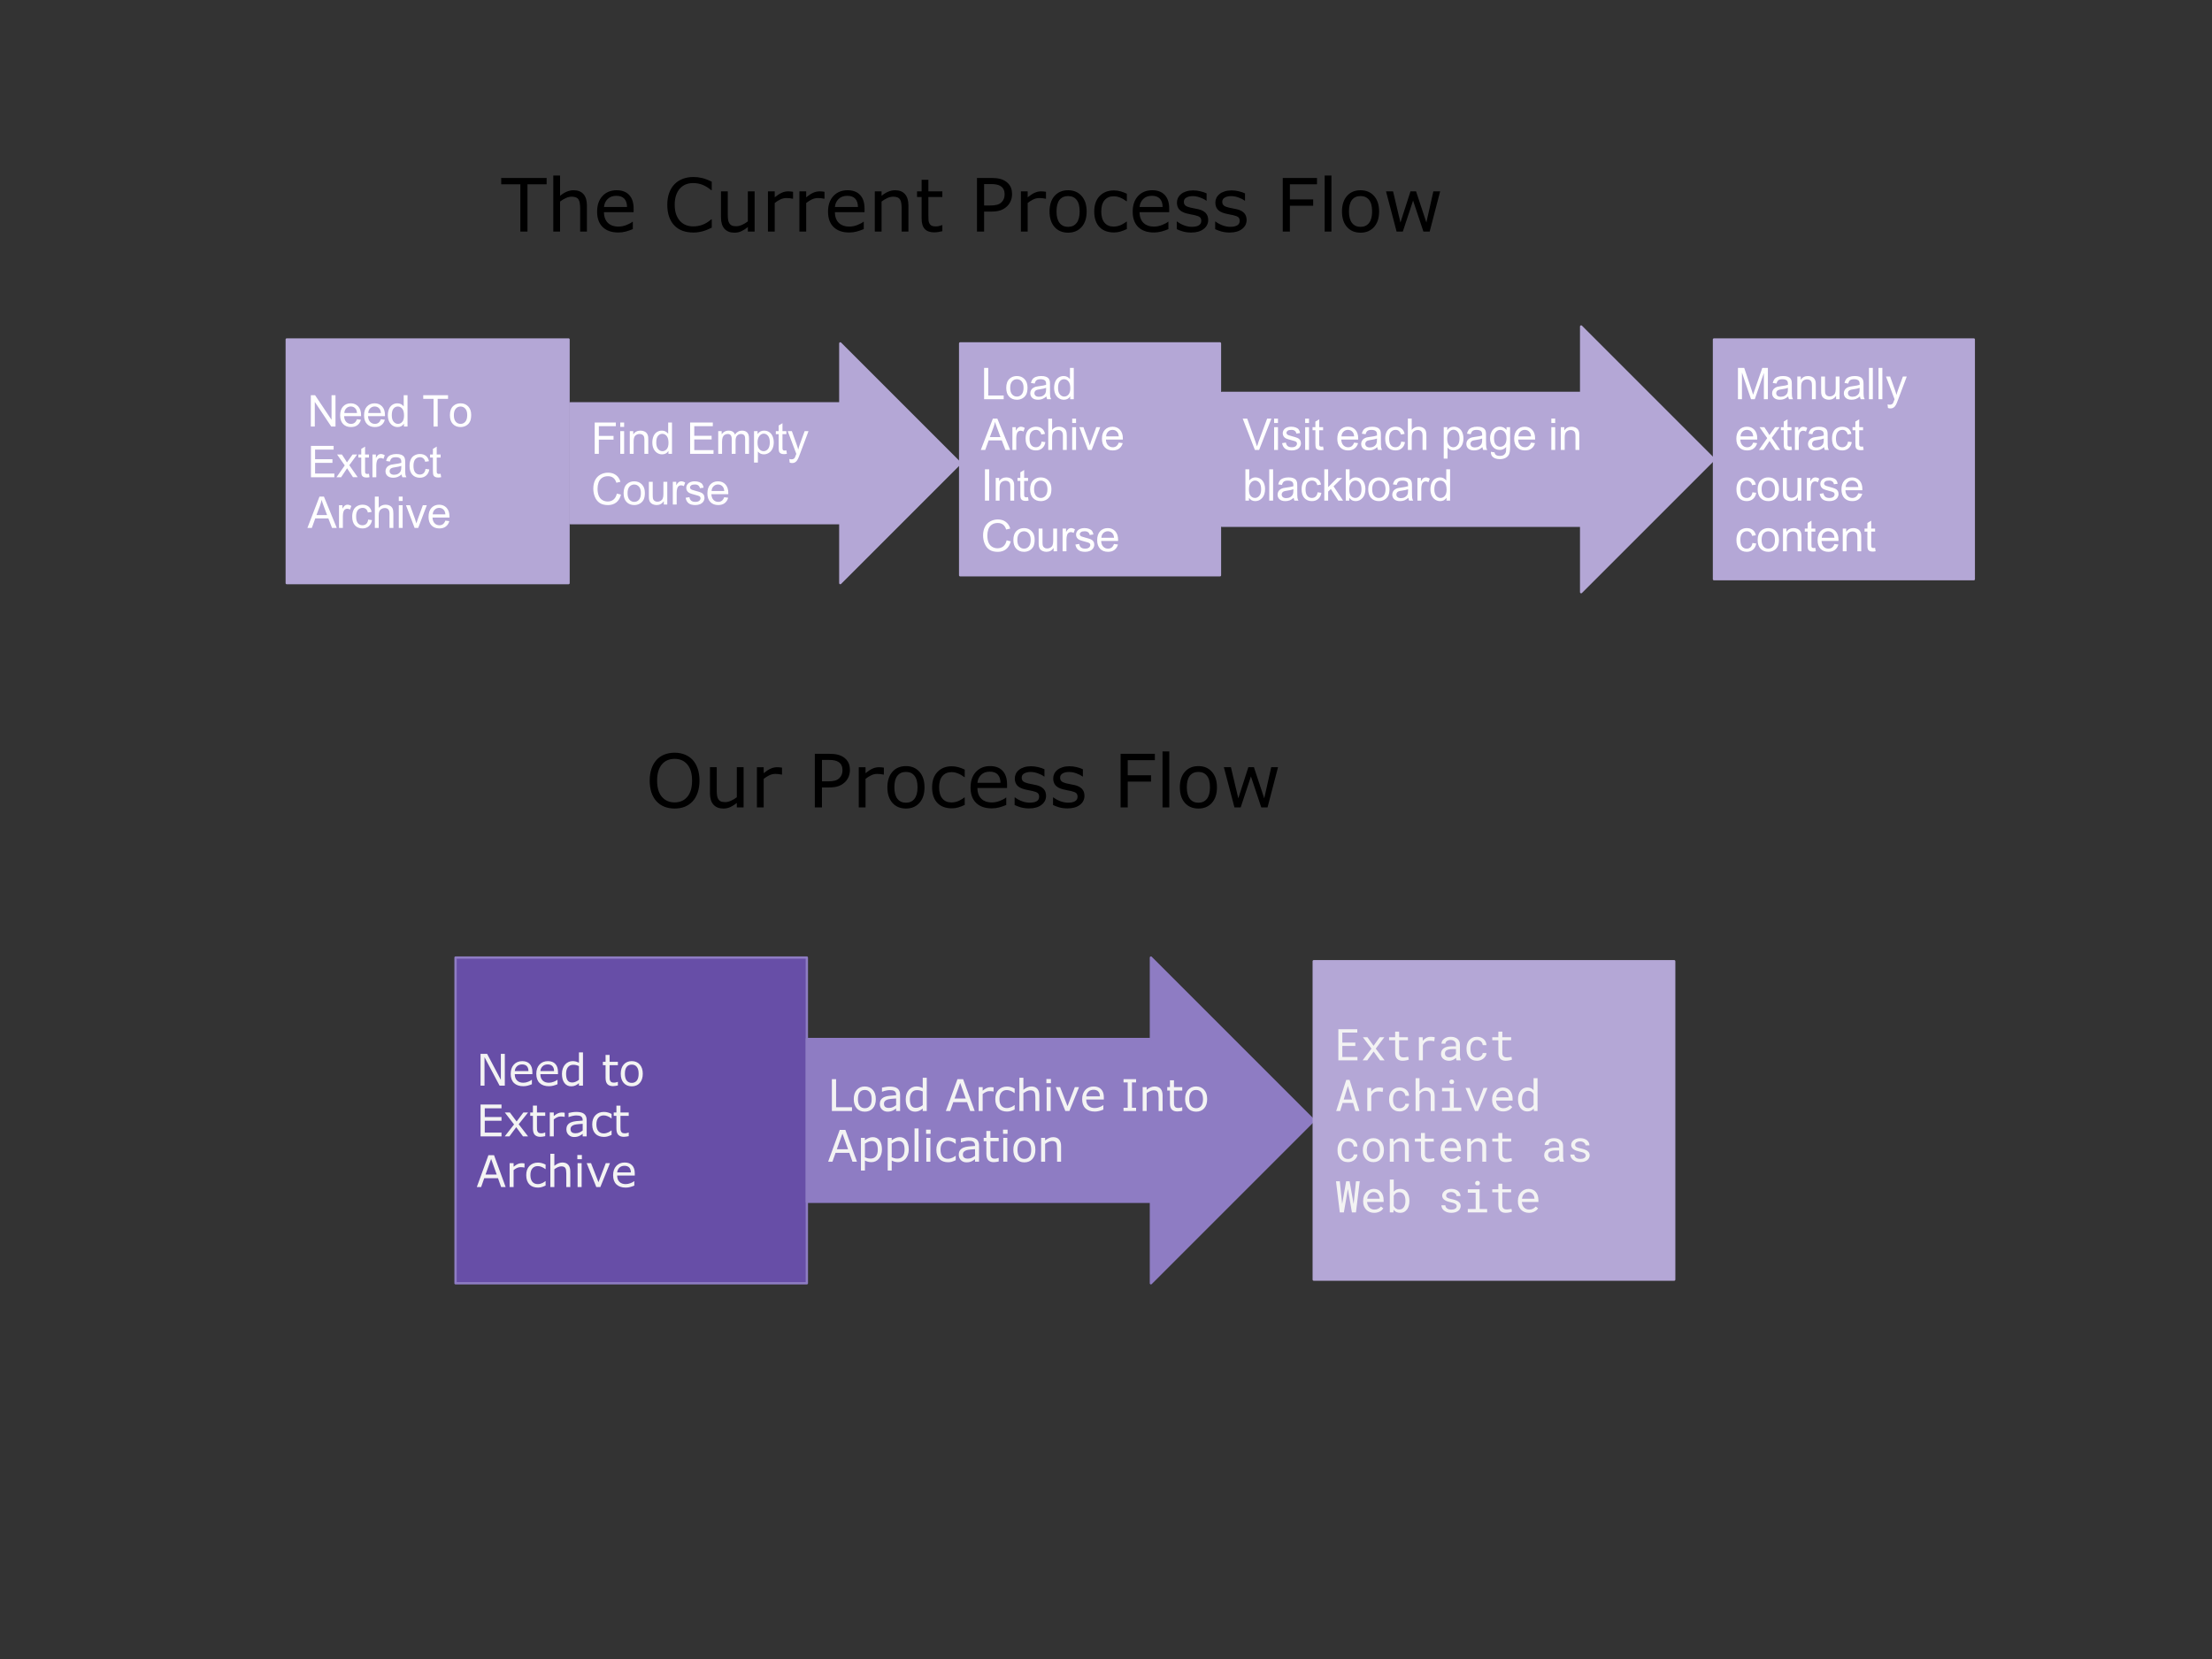 <?xml version="1.0" standalone="yes"?>

<svg version="1.1" viewBox="0.0 0.0 960.0 720.0" fill="none" stroke="none" stroke-linecap="square" stroke-miterlimit="10" xmlns="http://www.w3.org/2000/svg" xmlns:xlink="http://www.w3.org/1999/xlink"><rect x="0.0" y="0.0" width="960.0" height="720.0" fill="#333333" stroke="none"/><clipPath id="p.0"><path d="m0 0l960.0 0l0 720.0l-960.0 0l0 -720.0z" clip-rule="nonzero"></path></clipPath><g clip-path="url(#p.0)"><path fill="#000000" fill-opacity="0.0" d="m0 0l960.0 0l0 720.0l-960.0 0z" fill-rule="nonzero"></path><path fill="#674ea7" d="m197.698 415.58l152.472 0l0 141.354l-152.472 0z" fill-rule="nonzero"></path><path stroke="#8e7cc3" stroke-width="1.0" stroke-linejoin="round" stroke-linecap="butt" d="m197.698 415.58l152.472 0l0 141.354l-152.472 0z" fill-rule="nonzero"></path><path fill="#f3f3f3" d="m219.089 471.177l-2.266 0l-6.547 -12.359l0 12.359l-1.719 0l0 -13.812l2.844 0l5.969 11.281l0 -11.281l1.719 0l0 13.812zm11.956 -5.0l-7.641 0q0 0.953 0.281 1.672q0.297 0.703 0.797 1.156q0.484 0.453 1.141 0.672q0.672 0.219 1.469 0.219q1.062 0 2.125 -0.422q1.078 -0.422 1.531 -0.828l0.094 0l0 1.906q-0.875 0.359 -1.797 0.609q-0.922 0.25 -1.938 0.25q-2.578 0 -4.031 -1.391q-1.438 -1.391 -1.438 -3.969q0 -2.531 1.375 -4.031q1.391 -1.5 3.656 -1.5q2.109 0 3.234 1.234q1.141 1.219 1.141 3.469l0 0.953zm-1.703 -1.344q0 -1.359 -0.688 -2.109q-0.688 -0.766 -2.078 -0.766q-1.391 0 -2.234 0.828q-0.828 0.828 -0.938 2.047l5.938 0zm12.817 1.344l-7.641 0q0 0.953 0.281 1.672q0.297 0.703 0.797 1.156q0.484 0.453 1.141 0.672q0.672 0.219 1.469 0.219q1.062 0 2.125 -0.422q1.078 -0.422 1.531 -0.828l0.094 0l0 1.906q-0.875 0.359 -1.797 0.609q-0.922 0.25 -1.938 0.25q-2.578 0 -4.031 -1.391q-1.438 -1.391 -1.438 -3.969q0 -2.531 1.375 -4.031q1.391 -1.5 3.656 -1.5q2.109 0 3.234 1.234q1.141 1.219 1.141 3.469l0 0.953zm-1.703 -1.344q0 -1.359 -0.688 -2.109q-0.688 -0.766 -2.078 -0.766q-1.391 0 -2.234 0.828q-0.828 0.828 -0.938 2.047l5.938 0zm12.551 6.344l-1.75 0l0 -1.078q-0.75 0.641 -1.562 1.0q-0.812 0.359 -1.781 0.359q-1.844 0 -2.938 -1.422q-1.094 -1.422 -1.094 -3.969q0 -1.312 0.375 -2.344q0.375 -1.031 1.016 -1.75q0.641 -0.703 1.469 -1.078q0.844 -0.375 1.75 -0.375q0.812 0 1.438 0.172q0.641 0.172 1.328 0.531l0 -4.484l1.75 0l0 14.438zm-1.75 -2.547l0 -5.953q-0.703 -0.312 -1.266 -0.438q-0.547 -0.125 -1.203 -0.125q-1.469 0 -2.297 1.031q-0.812 1.016 -0.812 2.891q0 1.844 0.625 2.812q0.641 0.953 2.031 0.953q0.75 0 1.5 -0.328q0.766 -0.328 1.422 -0.844zm16.901 2.453q-0.484 0.125 -1.062 0.203q-0.578 0.094 -1.047 0.094q-1.578 0 -2.406 -0.844q-0.828 -0.859 -0.828 -2.75l0 -5.5l-1.172 0l0 -1.469l1.172 0l0 -2.984l1.75 0l0 2.984l3.594 0l0 1.469l-3.594 0l0 4.719q0 0.812 0.031 1.281q0.047 0.453 0.266 0.844q0.203 0.375 0.562 0.547q0.359 0.172 1.094 0.172q0.422 0 0.875 -0.125q0.469 -0.125 0.672 -0.203l0.094 0l0 1.562zm10.805 -5.078q0 2.531 -1.297 4.0q-1.297 1.453 -3.484 1.453q-2.188 0 -3.484 -1.453q-1.297 -1.469 -1.297 -4.0q0 -2.531 1.297 -4.0q1.297 -1.484 3.484 -1.484q2.188 0 3.484 1.484q1.297 1.469 1.297 4.0zm-1.797 0q0 -2.016 -0.797 -2.984q-0.781 -0.984 -2.188 -0.984q-1.422 0 -2.203 0.984q-0.781 0.969 -0.781 2.984q0 1.938 0.781 2.953q0.797 1.0 2.203 1.0q1.391 0 2.188 -0.984q0.797 -1.0 0.797 -2.969z" fill-rule="nonzero"></path><path fill="#f3f3f3" d="m217.651 493.177l-9.094 0l0 -13.812l9.094 0l0 1.625l-7.266 0l0 3.797l7.266 0l0 1.625l-7.266 0l0 5.125l7.266 0l0 1.641zm11.531 0l-2.203 0l-2.938 -3.984l-2.953 3.984l-2.031 0l4.047 -5.172l-4.016 -5.188l2.203 0l2.922 3.906l2.922 -3.906l2.047 0l-4.078 5.094l4.078 5.266zm7.447 -0.094q-0.484 0.125 -1.062 0.203q-0.578 0.094 -1.047 0.094q-1.578 0 -2.406 -0.844q-0.828 -0.859 -0.828 -2.75l0 -5.5l-1.172 0l0 -1.469l1.172 0l0 -2.984l1.75 0l0 2.984l3.594 0l0 1.469l-3.594 0l0 4.719q0 0.812 0.031 1.281q0.047 0.453 0.266 0.844q0.203 0.375 0.562 0.547q0.359 0.172 1.094 0.172q0.422 0 0.875 -0.125q0.469 -0.125 0.672 -0.203l0.094 0l0 1.562zm8.445 -8.375l-0.094 0q-0.391 -0.078 -0.766 -0.125q-0.359 -0.047 -0.859 -0.047q-0.812 0 -1.562 0.359q-0.75 0.359 -1.453 0.922l0 7.359l-1.734 0l0 -10.359l1.734 0l0 1.531q1.047 -0.844 1.844 -1.188q0.797 -0.344 1.609 -0.344q0.453 0 0.656 0.031q0.219 0.016 0.625 0.078l0 1.781zm9.54 8.469l-1.734 0l0 -1.109q-0.234 0.156 -0.625 0.453q-0.391 0.281 -0.766 0.438q-0.438 0.219 -1.0 0.359q-0.562 0.141 -1.328 0.141q-1.406 0 -2.375 -0.922q-0.969 -0.922 -0.969 -2.359q0 -1.188 0.5 -1.906q0.5 -0.734 1.438 -1.156q0.953 -0.406 2.281 -0.547q1.328 -0.156 2.844 -0.234l0 -0.266q0 -0.594 -0.219 -0.984q-0.203 -0.391 -0.578 -0.625q-0.375 -0.203 -0.906 -0.281q-0.516 -0.078 -1.078 -0.078q-0.688 0 -1.531 0.188q-0.844 0.172 -1.75 0.516l-0.078 0l0 -1.766q0.5 -0.141 1.469 -0.297q0.969 -0.172 1.906 -0.172q1.094 0 1.906 0.188q0.812 0.172 1.406 0.609q0.578 0.422 0.875 1.109q0.312 0.672 0.312 1.672l0 7.031zm-1.734 -2.547l0 -2.891q-0.797 0.047 -1.875 0.141q-1.078 0.094 -1.719 0.266q-0.75 0.219 -1.219 0.672q-0.453 0.438 -0.453 1.234q0 0.891 0.531 1.344q0.547 0.438 1.641 0.438q0.922 0 1.688 -0.344q0.766 -0.359 1.406 -0.859zm12.548 1.891q-0.875 0.422 -1.656 0.656q-0.781 0.234 -1.656 0.234q-1.125 0 -2.062 -0.328q-0.938 -0.328 -1.609 -1.0q-0.672 -0.672 -1.047 -1.688q-0.375 -1.016 -0.375 -2.391q0 -2.531 1.391 -3.984q1.406 -1.453 3.703 -1.453q0.891 0 1.75 0.25q0.859 0.25 1.562 0.625l0 1.938l-0.094 0q-0.797 -0.625 -1.641 -0.953q-0.844 -0.344 -1.656 -0.344q-1.484 0 -2.344 1.0q-0.859 1.0 -0.859 2.922q0 1.875 0.844 2.891q0.844 1.0 2.359 1.0q0.531 0 1.078 -0.141q0.547 -0.141 0.984 -0.359q0.375 -0.188 0.703 -0.406q0.344 -0.219 0.531 -0.375l0.094 0l0 1.906zm7.439 0.562q-0.484 0.125 -1.062 0.203q-0.578 0.094 -1.047 0.094q-1.578 0 -2.406 -0.844q-0.828 -0.859 -0.828 -2.75l0 -5.5l-1.172 0l0 -1.469l1.172 0l0 -2.984l1.75 0l0 2.984l3.594 0l0 1.469l-3.594 0l0 4.719q0 0.812 0.031 1.281q0.047 0.453 0.266 0.844q0.203 0.375 0.562 0.547q0.359 0.172 1.094 0.172q0.422 0 0.875 -0.125q0.469 -0.125 0.672 -0.203l0.094 0l0 1.562z" fill-rule="nonzero"></path><path fill="#f3f3f3" d="m219.448 515.177l-1.953 0l-1.359 -3.844l-5.984 0l-1.344 3.844l-1.875 0l5.031 -13.813l2.453 0l5.031 13.813zm-3.875 -5.422l-2.422 -6.781l-2.438 6.781l4.859 0zm12.066 -3.047l-0.094 0q-0.391 -0.078 -0.766 -0.125q-0.359 -0.047 -0.859 -0.047q-0.812 0 -1.562 0.359q-0.75 0.359 -1.453 0.922l0 7.359l-1.734 0l0 -10.359l1.734 0l0 1.531q1.047 -0.844 1.844 -1.188q0.797 -0.344 1.609 -0.344q0.453 0 0.656 0.031q0.219 0.016 0.625 0.078l0 1.781zm9.149 7.813q-0.875 0.422 -1.656 0.656q-0.781 0.234 -1.656 0.234q-1.125 0 -2.062 -0.328q-0.938 -0.328 -1.609 -1.0q-0.672 -0.672 -1.047 -1.688q-0.375 -1.016 -0.375 -2.391q0 -2.531 1.391 -3.984q1.406 -1.453 3.703 -1.453q0.891 0 1.75 0.25q0.859 0.25 1.562 0.625l0 1.938l-0.094 0q-0.797 -0.625 -1.641 -0.953q-0.844 -0.344 -1.656 -0.344q-1.484 0 -2.344 1.0q-0.859 1.0 -0.859 2.922q0 1.875 0.844 2.891q0.844 1.0 2.359 1.0q0.531 0 1.078 -0.141q0.547 -0.141 0.984 -0.359q0.375 -0.188 0.703 -0.406q0.344 -0.219 0.531 -0.375l0.094 0l0 1.906zm10.72 0.656l-1.734 0l0 -5.906q0 -0.703 -0.094 -1.328q-0.078 -0.641 -0.297 -0.984q-0.234 -0.391 -0.672 -0.578q-0.438 -0.188 -1.125 -0.188q-0.719 0 -1.5 0.359q-0.781 0.344 -1.5 0.891l0 7.734l-1.734 0l0 -14.438l1.734 0l0 5.219q0.828 -0.672 1.688 -1.047q0.875 -0.391 1.797 -0.391q1.688 0 2.562 1.016q0.875 1.016 0.875 2.922l0 6.719zm5.025 -12.094l-1.969 0l0 -1.812l1.969 0l0 1.812zm-0.109 12.094l-1.75 0l0 -10.359l1.75 0l0 10.359zm12.307 -10.359l-4.188 10.359l-1.75 0l-4.172 -10.359l1.891 0l3.219 8.25l3.172 -8.25l1.828 0zm10.759 5.359l-7.641 0q0 0.953 0.281 1.672q0.297 0.703 0.797 1.156q0.484 0.453 1.141 0.672q0.672 0.219 1.469 0.219q1.062 0 2.125 -0.422q1.078 -0.422 1.531 -0.828l0.094 0l0 1.906q-0.875 0.359 -1.797 0.609q-0.922 0.25 -1.938 0.25q-2.578 0 -4.031 -1.391q-1.438 -1.391 -1.438 -3.969q0 -2.531 1.375 -4.031q1.391 -1.5 3.656 -1.5q2.109 0 3.234 1.234q1.141 1.219 1.141 3.469l0 0.953zm-1.703 -1.344q0 -1.359 -0.688 -2.109q-0.688 -0.766 -2.078 -0.766q-1.391 0 -2.234 0.828q-0.828 0.828 -0.938 2.047l5.938 0z" fill-rule="nonzero"></path><path fill="#8e7cc3" d="m350.171 450.919l149.323 0l0 -35.339l70.677 70.677l-70.677 70.677l0 -35.339l-149.323 0z" fill-rule="nonzero"></path><path stroke="#8e7cc3" stroke-width="1.0" stroke-linejoin="round" stroke-linecap="butt" d="m350.171 450.919l149.323 0l0 -35.339l70.677 70.677l-70.677 70.677l0 -35.339l-149.323 0z" fill-rule="nonzero"></path><path fill="#f3f3f3" d="m369.764 482.177l-8.734 0l0 -13.812l1.828 0l0 12.172l6.906 0l0 1.641zm10.338 -5.172q0 2.531 -1.297 4.0q-1.297 1.453 -3.484 1.453q-2.188 0 -3.484 -1.453q-1.297 -1.469 -1.297 -4.0q0 -2.531 1.297 -4.0q1.297 -1.484 3.484 -1.484q2.188 0 3.484 1.484q1.297 1.469 1.297 4.0zm-1.797 0q0 -2.016 -0.797 -2.984q-0.781 -0.984 -2.188 -0.984q-1.422 0 -2.203 0.984q-0.781 0.969 -0.781 2.984q0 1.938 0.781 2.953q0.797 1.0 2.203 1.0q1.391 0 2.188 -0.984q0.797 -1.0 0.797 -2.969zm12.339 5.172l-1.734 0l0 -1.109q-0.234 0.156 -0.625 0.453q-0.391 0.281 -0.766 0.438q-0.438 0.219 -1.0 0.359q-0.562 0.141 -1.328 0.141q-1.406 0 -2.375 -0.922q-0.969 -0.922 -0.969 -2.359q0 -1.188 0.5 -1.906q0.5 -0.734 1.438 -1.156q0.953 -0.406 2.281 -0.547q1.328 -0.156 2.844 -0.234l0 -0.266q0 -0.594 -0.219 -0.984q-0.203 -0.391 -0.578 -0.625q-0.375 -0.203 -0.906 -0.281q-0.516 -0.078 -1.078 -0.078q-0.688 0 -1.531 0.188q-0.844 0.172 -1.75 0.516l-0.078 0l0 -1.766q0.5 -0.141 1.469 -0.297q0.969 -0.172 1.906 -0.172q1.094 0 1.906 0.188q0.812 0.172 1.406 0.609q0.578 0.422 0.875 1.109q0.312 0.672 0.312 1.672l0 7.031zm-1.734 -2.547l0 -2.891q-0.797 0.047 -1.875 0.141q-1.078 0.094 -1.719 0.266q-0.75 0.219 -1.219 0.672q-0.453 0.438 -0.453 1.234q0 0.891 0.531 1.344q0.547 0.438 1.641 0.438q0.922 0 1.688 -0.344q0.766 -0.359 1.406 -0.859zm13.298 2.547l-1.75 0l0 -1.078q-0.75 0.641 -1.562 1.0q-0.812 0.359 -1.781 0.359q-1.844 0 -2.938 -1.422q-1.094 -1.422 -1.094 -3.969q0 -1.312 0.375 -2.344q0.375 -1.031 1.016 -1.75q0.641 -0.703 1.469 -1.078q0.844 -0.375 1.75 -0.375q0.812 0 1.438 0.172q0.641 0.172 1.328 0.531l0 -4.484l1.75 0l0 14.438zm-1.75 -2.547l0 -5.953q-0.703 -0.312 -1.266 -0.438q-0.547 -0.125 -1.203 -0.125q-1.469 0 -2.297 1.031q-0.812 1.016 -0.812 2.891q0 1.844 0.625 2.812q0.641 0.953 2.031 0.953q0.75 0 1.5 -0.328q0.766 -0.328 1.422 -0.844zm22.558 2.547l-1.953 0l-1.359 -3.844l-5.984 0l-1.344 3.844l-1.875 0l5.031 -13.812l2.453 0l5.031 13.812zm-3.875 -5.422l-2.422 -6.781l-2.438 6.781l4.859 0zm12.066 -3.047l-0.094 0q-0.391 -0.078 -0.766 -0.125q-0.359 -0.047 -0.859 -0.047q-0.812 0 -1.562 0.359q-0.75 0.359 -1.453 0.922l0 7.359l-1.734 0l0 -10.359l1.734 0l0 1.531q1.047 -0.844 1.844 -1.188q0.797 -0.344 1.609 -0.344q0.453 0 0.656 0.031q0.219 0.016 0.625 0.078l0 1.781zm9.149 7.812q-0.875 0.422 -1.656 0.656q-0.781 0.234 -1.656 0.234q-1.125 0 -2.062 -0.328q-0.938 -0.328 -1.609 -1.0q-0.672 -0.672 -1.047 -1.688q-0.375 -1.016 -0.375 -2.391q0 -2.531 1.391 -3.984q1.406 -1.453 3.703 -1.453q0.891 0 1.75 0.25q0.859 0.25 1.562 0.625l0 1.938l-0.094 0q-0.797 -0.625 -1.641 -0.953q-0.844 -0.344 -1.656 -0.344q-1.484 0 -2.344 1.0q-0.859 1.0 -0.859 2.922q0 1.875 0.844 2.891q0.844 1.0 2.359 1.0q0.531 0 1.078 -0.141q0.547 -0.141 0.984 -0.359q0.375 -0.188 0.703 -0.406q0.344 -0.219 0.531 -0.375l0.094 0l0 1.906zm10.72 0.656l-1.734 0l0 -5.906q0 -0.703 -0.094 -1.328q-0.078 -0.641 -0.297 -0.984q-0.234 -0.391 -0.672 -0.578q-0.438 -0.188 -1.125 -0.188q-0.719 0 -1.5 0.359q-0.781 0.344 -1.5 0.891l0 7.734l-1.734 0l0 -14.438l1.734 0l0 5.219q0.828 -0.672 1.688 -1.047q0.875 -0.391 1.797 -0.391q1.688 0 2.562 1.016q0.875 1.016 0.875 2.922l0 6.719zm5.025 -12.094l-1.969 0l0 -1.812l1.969 0l0 1.812zm-0.109 12.094l-1.75 0l0 -10.359l1.75 0l0 10.359zm12.307 -10.359l-4.188 10.359l-1.75 0l-4.172 -10.359l1.891 0l3.219 8.25l3.172 -8.25l1.828 0zm10.759 5.359l-7.641 0q0 0.953 0.281 1.672q0.297 0.703 0.797 1.156q0.484 0.453 1.141 0.672q0.672 0.219 1.469 0.219q1.062 0 2.125 -0.422q1.078 -0.422 1.531 -0.828l0.094 0l0 1.906q-0.875 0.359 -1.797 0.609q-0.922 0.25 -1.938 0.25q-2.578 0 -4.031 -1.391q-1.438 -1.391 -1.438 -3.969q0 -2.531 1.375 -4.031q1.391 -1.5 3.656 -1.5q2.109 0 3.234 1.234q1.141 1.219 1.141 3.469l0 0.953zm-1.703 -1.344q0 -1.359 -0.688 -2.109q-0.688 -0.766 -2.078 -0.766q-1.391 0 -2.234 0.828q-0.828 0.828 -0.938 2.047l5.938 0zm15.704 6.344l-5.453 0l0 -1.406l1.812 0l0 -11.0l-1.812 0l0 -1.406l5.453 0l0 1.406l-1.797 0l0 11.0l1.797 0l0 1.406zm11.509 0l-1.734 0l0 -5.906q0 -0.703 -0.094 -1.328q-0.078 -0.641 -0.297 -0.984q-0.234 -0.391 -0.672 -0.578q-0.438 -0.188 -1.125 -0.188q-0.719 0 -1.5 0.359q-0.781 0.344 -1.5 0.891l0 7.734l-1.734 0l0 -10.359l1.734 0l0 1.141q0.828 -0.672 1.688 -1.047q0.875 -0.391 1.797 -0.391q1.688 0 2.562 1.016q0.875 1.016 0.875 2.922l0 6.719zm8.525 -0.094q-0.484 0.125 -1.062 0.203q-0.578 0.094 -1.047 0.094q-1.578 0 -2.406 -0.844q-0.828 -0.859 -0.828 -2.75l0 -5.5l-1.172 0l0 -1.469l1.172 0l0 -2.984l1.75 0l0 2.984l3.594 0l0 1.469l-3.594 0l0 4.719q0 0.812 0.031 1.281q0.047 0.453 0.266 0.844q0.203 0.375 0.562 0.547q0.359 0.172 1.094 0.172q0.422 0 0.875 -0.125q0.469 -0.125 0.672 -0.203l0.094 0l0 1.562zm10.804 -5.078q0 2.531 -1.297 4.0q-1.297 1.453 -3.484 1.453q-2.188 0 -3.484 -1.453q-1.297 -1.469 -1.297 -4.0q0 -2.531 1.297 -4.0q1.297 -1.484 3.484 -1.484q2.188 0 3.484 1.484q1.297 1.469 1.297 4.0zm-1.797 0q0 -2.016 -0.797 -2.984q-0.781 -0.984 -2.188 -0.984q-1.422 0 -2.203 0.984q-0.781 0.969 -0.781 2.984q0 1.938 0.781 2.953q0.797 1.0 2.203 1.0q1.391 0 2.188 -0.984q0.797 -1.0 0.797 -2.969z" fill-rule="nonzero"></path><path fill="#f3f3f3" d="m371.921 504.177l-1.953 0l-1.359 -3.844l-5.984 0l-1.344 3.844l-1.875 0l5.031 -13.812l2.453 0l5.031 13.812zm-3.875 -5.422l-2.422 -6.781l-2.438 6.781l4.859 0zm14.722 0.109q0 1.266 -0.375 2.312q-0.359 1.047 -1.016 1.766q-0.609 0.688 -1.438 1.062q-0.828 0.375 -1.766 0.375q-0.797 0 -1.453 -0.188q-0.656 -0.172 -1.344 -0.531l0 4.344l-1.734 0l0 -14.188l1.734 0l0 1.078q0.703 -0.578 1.562 -0.969q0.875 -0.406 1.859 -0.406q1.875 0 2.922 1.422q1.047 1.406 1.047 3.922zm-1.812 0.047q0 -1.875 -0.641 -2.797q-0.641 -0.922 -1.969 -0.922q-0.75 0 -1.516 0.328q-0.75 0.312 -1.453 0.844l0 5.875q0.75 0.328 1.281 0.453q0.531 0.125 1.219 0.125q1.453 0 2.266 -0.984q0.812 -0.984 0.812 -2.922zm13.436 -0.047q0 1.266 -0.375 2.312q-0.359 1.047 -1.016 1.766q-0.609 0.688 -1.438 1.062q-0.828 0.375 -1.766 0.375q-0.797 0 -1.453 -0.188q-0.656 -0.172 -1.344 -0.531l0 4.344l-1.734 0l0 -14.188l1.734 0l0 1.078q0.703 -0.578 1.562 -0.969q0.875 -0.406 1.859 -0.406q1.875 0 2.922 1.422q1.047 1.406 1.047 3.922zm-1.812 0.047q0 -1.875 -0.641 -2.797q-0.641 -0.922 -1.969 -0.922q-0.75 0 -1.516 0.328q-0.75 0.312 -1.453 0.844l0 5.875q0.75 0.328 1.281 0.453q0.531 0.125 1.219 0.125q1.453 0 2.266 -0.984q0.812 -0.984 0.812 -2.922zm6.077 5.266l-1.75 0l0 -14.438l1.75 0l0 14.438zm5.229 -12.094l-1.969 0l0 -1.812l1.969 0l0 1.812zm-0.109 12.094l-1.75 0l0 -10.359l1.75 0l0 10.359zm11.01 -0.656q-0.875 0.422 -1.656 0.656q-0.781 0.234 -1.656 0.234q-1.125 0 -2.062 -0.328q-0.938 -0.328 -1.609 -1.0q-0.672 -0.672 -1.047 -1.688q-0.375 -1.016 -0.375 -2.391q0 -2.531 1.391 -3.984q1.406 -1.453 3.703 -1.453q0.891 0 1.75 0.25q0.859 0.25 1.562 0.625l0 1.938l-0.094 0q-0.797 -0.625 -1.641 -0.953q-0.844 -0.344 -1.656 -0.344q-1.484 0 -2.344 1.0q-0.859 1.0 -0.859 2.922q0 1.875 0.844 2.891q0.844 1.0 2.359 1.0q0.531 0 1.078 -0.141q0.547 -0.141 0.984 -0.359q0.375 -0.188 0.703 -0.406q0.344 -0.219 0.531 -0.375l0.094 0l0 1.906zm10.11 0.656l-1.734 0l0 -1.109q-0.234 0.156 -0.625 0.453q-0.391 0.281 -0.766 0.438q-0.438 0.219 -1.0 0.359q-0.562 0.141 -1.328 0.141q-1.406 0 -2.375 -0.922q-0.969 -0.922 -0.969 -2.359q0 -1.188 0.5 -1.906q0.5 -0.734 1.438 -1.156q0.953 -0.406 2.281 -0.547q1.328 -0.156 2.844 -0.234l0 -0.266q0 -0.594 -0.219 -0.984q-0.203 -0.391 -0.578 -0.625q-0.375 -0.203 -0.906 -0.281q-0.516 -0.078 -1.078 -0.078q-0.688 0 -1.531 0.188q-0.844 0.172 -1.75 0.516l-0.078 0l0 -1.766q0.5 -0.141 1.469 -0.297q0.969 -0.172 1.906 -0.172q1.094 0 1.906 0.188q0.812 0.172 1.406 0.609q0.578 0.422 0.875 1.109q0.312 0.672 0.312 1.672l0 7.031zm-1.734 -2.547l0 -2.891q-0.797 0.047 -1.875 0.141q-1.078 0.094 -1.719 0.266q-0.75 0.219 -1.219 0.672q-0.453 0.438 -0.453 1.234q0 0.891 0.531 1.344q0.547 0.438 1.641 0.438q0.922 0 1.688 -0.344q0.766 -0.359 1.406 -0.859zm10.267 2.453q-0.484 0.125 -1.062 0.203q-0.578 0.094 -1.047 0.094q-1.578 0 -2.406 -0.844q-0.828 -0.859 -0.828 -2.75l0 -5.5l-1.172 0l0 -1.469l1.172 0l0 -2.984l1.75 0l0 2.984l3.594 0l0 1.469l-3.594 0l0 4.719q0 0.812 0.031 1.281q0.047 0.453 0.266 0.844q0.203 0.375 0.562 0.547q0.359 0.172 1.094 0.172q0.422 0 0.875 -0.125q0.469 -0.125 0.672 -0.203l0.094 0l0 1.562zm3.851 -12.0l-1.969 0l0 -1.812l1.969 0l0 1.812zm-0.109 12.094l-1.75 0l0 -10.359l1.75 0l0 10.359zm12.182 -5.172q0 2.531 -1.297 4.0q-1.297 1.453 -3.484 1.453q-2.188 0 -3.484 -1.453q-1.297 -1.469 -1.297 -4.0q0 -2.531 1.297 -4.0q1.297 -1.484 3.484 -1.484q2.188 0 3.484 1.484q1.297 1.469 1.297 4.0zm-1.797 0q0 -2.016 -0.797 -2.984q-0.781 -0.984 -2.188 -0.984q-1.422 0 -2.203 0.984q-0.781 0.969 -0.781 2.984q0 1.938 0.781 2.953q0.797 1.0 2.203 1.0q1.391 0 2.188 -0.984q0.797 -1.0 0.797 -2.969zm12.948 5.172l-1.734 0l0 -5.906q0 -0.703 -0.094 -1.328q-0.078 -0.641 -0.297 -0.984q-0.234 -0.391 -0.672 -0.578q-0.438 -0.188 -1.125 -0.188q-0.719 0 -1.5 0.359q-0.781 0.344 -1.5 0.891l0 7.734l-1.734 0l0 -10.359l1.734 0l0 1.141q0.828 -0.672 1.688 -1.047q0.875 -0.391 1.797 -0.391q1.688 0 2.562 1.016q0.875 1.016 0.875 2.922l0 6.719z" fill-rule="nonzero"></path><path fill="#b4a7d6" d="m570.155 417.171l156.441 0l0 138.173l-156.441 0z" fill-rule="nonzero"></path><path stroke="#b4a7d6" stroke-width="1.0" stroke-linejoin="round" stroke-linecap="butt" d="m570.155 417.171l156.441 0l0 138.173l-156.441 0z" fill-rule="nonzero"></path><path fill="#f3f3f3" d="m588.202 453.927l-5.641 0l0 4.797l6.578 0l0 1.453l-8.297 0l0 -13.516l8.219 0l0 1.469l-6.5 0l0 4.344l5.641 0l0 1.453zm7.914 -0.062l2.672 -3.719l2.016 0l-3.734 4.953l3.844 5.078l-1.984 0l-2.781 -3.828l-2.766 3.828l-2.016 0l3.844 -5.078l-3.734 -4.953l1.984 0l2.656 3.719zm11.102 -6.156l0 2.438l3.828 0l0 1.312l-3.828 0l0 5.469q0 0.578 0.141 0.969q0.156 0.375 0.422 0.609q0.266 0.219 0.594 0.312q0.344 0.094 0.719 0.094q0.281 0 0.578 -0.031q0.297 -0.047 0.578 -0.078q0.281 -0.047 0.531 -0.094q0.25 -0.062 0.406 -0.094l0.234 1.203q-0.203 0.141 -0.516 0.234q-0.297 0.094 -0.672 0.156q-0.359 0.078 -0.766 0.109q-0.391 0.047 -0.797 0.047q-0.672 0 -1.25 -0.188q-0.578 -0.188 -1.016 -0.594q-0.422 -0.422 -0.672 -1.078q-0.234 -0.656 -0.234 -1.578l0 -5.469l-2.641 0l0 -1.312l2.641 0l0 -2.438l1.719 0zm13.711 2.25q0.25 0 0.5 0.016q0.266 0 0.5 0.047q0.234 0.031 0.438 0.078q0.203 0.047 0.328 0.094l-0.234 1.688q-0.5 -0.125 -0.953 -0.172q-0.438 -0.047 -0.938 -0.047q-1.203 0 -1.953 0.547q-0.75 0.547 -1.094 1.531l0 6.438l-1.734 0l0 -10.031l1.641 0l0.078 1.594q0.609 -0.828 1.469 -1.297q0.859 -0.484 1.953 -0.484zm11.211 10.219q-0.094 -0.188 -0.156 -0.484q-0.062 -0.297 -0.094 -0.609q-0.25 0.266 -0.578 0.5q-0.312 0.219 -0.703 0.406q-0.375 0.172 -0.812 0.266q-0.438 0.109 -0.938 0.109q-0.797 0 -1.438 -0.234q-0.641 -0.234 -1.094 -0.625q-0.453 -0.391 -0.703 -0.938q-0.234 -0.547 -0.234 -1.172q0 -0.828 0.328 -1.453q0.328 -0.625 0.922 -1.031q0.609 -0.406 1.453 -0.609q0.859 -0.219 1.906 -0.219l1.875 0l0 -0.781q0 -0.453 -0.172 -0.812q-0.172 -0.359 -0.484 -0.609q-0.297 -0.266 -0.734 -0.406q-0.438 -0.141 -0.984 -0.141q-0.516 0 -0.922 0.141q-0.406 0.125 -0.688 0.344q-0.266 0.203 -0.422 0.5q-0.156 0.281 -0.156 0.609l-1.719 0q0 -0.547 0.266 -1.078q0.281 -0.531 0.797 -0.953q0.516 -0.422 1.25 -0.672q0.75 -0.266 1.688 -0.266q0.844 0 1.578 0.203q0.734 0.203 1.266 0.625q0.531 0.422 0.844 1.062q0.312 0.625 0.312 1.469l0 4.672q0 0.5 0.078 1.062q0.094 0.562 0.266 0.969l0 0.156l-1.797 0zm-3.031 -1.312q0.5 0 0.938 -0.125q0.438 -0.125 0.797 -0.344q0.359 -0.219 0.609 -0.484q0.266 -0.281 0.422 -0.578l0 -2.031l-1.594 0q-1.516 0 -2.359 0.453q-0.828 0.438 -0.828 1.391q0 0.375 0.125 0.703q0.141 0.312 0.391 0.547q0.25 0.219 0.625 0.344q0.375 0.125 0.875 0.125zm11.914 0.109q0.469 0 0.906 -0.141q0.438 -0.156 0.781 -0.422q0.344 -0.266 0.547 -0.625q0.219 -0.359 0.219 -0.766l1.625 0q0 0.656 -0.344 1.266q-0.344 0.609 -0.906 1.078q-0.562 0.453 -1.297 0.734q-0.734 0.266 -1.531 0.266q-1.141 0 -2.0 -0.406q-0.844 -0.406 -1.422 -1.094q-0.562 -0.703 -0.859 -1.609q-0.281 -0.906 -0.281 -1.906l0 -0.391q0 -0.984 0.281 -1.891q0.297 -0.922 0.859 -1.609q0.578 -0.688 1.422 -1.094q0.859 -0.406 2.0 -0.406q0.891 0 1.641 0.281q0.75 0.281 1.281 0.766q0.547 0.484 0.844 1.156q0.312 0.672 0.312 1.422l-1.625 0q0 -0.453 -0.203 -0.844q-0.188 -0.406 -0.516 -0.719q-0.312 -0.312 -0.766 -0.484q-0.453 -0.172 -0.969 -0.172q-0.797 0 -1.344 0.328q-0.531 0.312 -0.875 0.828q-0.328 0.516 -0.484 1.156q-0.141 0.641 -0.141 1.281l0 0.391q0 0.656 0.141 1.312q0.156 0.641 0.484 1.156q0.328 0.516 0.859 0.844q0.547 0.312 1.359 0.312zm10.977 -11.266l0 2.438l3.828 0l0 1.312l-3.828 0l0 5.469q0 0.578 0.141 0.969q0.156 0.375 0.422 0.609q0.266 0.219 0.594 0.312q0.344 0.094 0.719 0.094q0.281 0 0.578 -0.031q0.297 -0.047 0.578 -0.078q0.281 -0.047 0.531 -0.094q0.25 -0.062 0.406 -0.094l0.234 1.203q-0.203 0.141 -0.516 0.234q-0.297 0.094 -0.672 0.156q-0.359 0.078 -0.766 0.109q-0.391 0.047 -0.797 0.047q-0.672 0 -1.25 -0.188q-0.578 -0.188 -1.016 -0.594q-0.422 -0.422 -0.672 -1.078q-0.234 -0.656 -0.234 -1.578l0 -5.469l-2.641 0l0 -1.312l2.641 0l0 -2.438l1.719 0z" fill-rule="nonzero"></path><path fill="#f3f3f3" d="m587.217 478.677l-4.516 0l-1.078 3.5l-1.719 0l4.359 -13.516l1.438 0l4.297 13.516l-1.719 0l-1.062 -3.5zm-4.047 -1.484l3.594 0l-1.781 -5.875l-1.812 5.875zm15.367 -5.234q0.25 0 0.5 0.016q0.266 0 0.5 0.047q0.234 0.031 0.438 0.078q0.203 0.047 0.328 0.094l-0.234 1.688q-0.5 -0.125 -0.953 -0.172q-0.438 -0.047 -0.938 -0.047q-1.203 0 -1.953 0.547q-0.75 0.547 -1.094 1.531l0 6.438l-1.734 0l0 -10.031l1.641 0l0.078 1.594q0.609 -0.828 1.469 -1.297q0.859 -0.484 1.953 -0.484zm8.899 9.016q0.469 0 0.906 -0.141q0.438 -0.156 0.781 -0.422q0.344 -0.266 0.547 -0.625q0.219 -0.359 0.219 -0.766l1.625 0q0 0.656 -0.344 1.266q-0.344 0.609 -0.906 1.078q-0.562 0.453 -1.297 0.734q-0.734 0.266 -1.531 0.266q-1.141 0 -2.0 -0.406q-0.844 -0.406 -1.422 -1.094q-0.562 -0.703 -0.859 -1.609q-0.281 -0.906 -0.281 -1.906l0 -0.391q0 -0.984 0.281 -1.891q0.297 -0.922 0.859 -1.609q0.578 -0.688 1.422 -1.094q0.859 -0.406 2.0 -0.406q0.891 0 1.641 0.281q0.75 0.281 1.281 0.766q0.547 0.484 0.844 1.156q0.312 0.672 0.312 1.422l-1.625 0q0 -0.453 -0.203 -0.844q-0.188 -0.406 -0.516 -0.719q-0.312 -0.312 -0.766 -0.484q-0.453 -0.172 -0.969 -0.172q-0.797 0 -1.344 0.328q-0.531 0.312 -0.875 0.828q-0.328 0.516 -0.484 1.156q-0.141 0.641 -0.141 1.281l0 0.391q0 0.656 0.141 1.312q0.156 0.641 0.484 1.156q0.328 0.516 0.859 0.844q0.547 0.312 1.359 0.312zm8.633 -7.344q0.547 -0.781 1.328 -1.219q0.797 -0.453 1.766 -0.453q0.797 0 1.438 0.234q0.641 0.219 1.094 0.703q0.469 0.484 0.703 1.219q0.25 0.734 0.25 1.75l0 6.312l-1.719 0l0 -6.344q0 -1.234 -0.594 -1.828q-0.578 -0.609 -1.672 -0.594q-0.828 0 -1.5 0.406q-0.672 0.406 -1.094 1.062l0 7.297l-1.719 0l0 -14.25l1.719 0l0 5.703zm9.758 -1.484l5.125 0l0 8.547l3.266 0l0 1.484l-8.391 0l0 -1.484l3.406 0l0 -7.062l-3.406 0l0 -1.484zm3.188 -2.641q0 -0.422 0.25 -0.719q0.25 -0.297 0.781 -0.297q0.5 0 0.766 0.297q0.266 0.297 0.266 0.719q0 0.422 -0.266 0.703q-0.266 0.266 -0.766 0.266q-0.531 0 -0.781 -0.266q-0.25 -0.281 -0.25 -0.703zm11.664 10.203l0.156 0.625l0.172 -0.625l2.812 -7.562l1.75 0l-4.094 10.031l-1.312 0l-4.125 -10.031l1.766 0l2.875 7.562zm11.696 2.656q-1.062 0 -1.953 -0.359q-0.875 -0.359 -1.516 -1.016q-0.625 -0.656 -0.984 -1.547q-0.344 -0.891 -0.344 -1.938l0 -0.391q0 -1.203 0.391 -2.156q0.391 -0.969 1.031 -1.625q0.656 -0.672 1.469 -1.016q0.828 -0.359 1.688 -0.359q1.078 0 1.891 0.375q0.812 0.375 1.344 1.047q0.547 0.656 0.812 1.562q0.266 0.891 0.266 1.938l0 0.766l-7.172 0q0.031 0.688 0.266 1.297q0.234 0.594 0.641 1.047q0.422 0.453 1.0 0.719q0.578 0.25 1.266 0.25q0.922 0 1.625 -0.359q0.719 -0.375 1.203 -0.984l1.047 0.812q-0.25 0.375 -0.625 0.734q-0.375 0.344 -0.875 0.609q-0.484 0.266 -1.109 0.422q-0.625 0.172 -1.359 0.172zm-0.219 -9.0q-0.516 0 -0.984 0.188q-0.469 0.188 -0.844 0.562q-0.359 0.359 -0.625 0.891q-0.25 0.531 -0.344 1.234l5.391 0l0 -0.125q-0.031 -0.5 -0.188 -0.984q-0.156 -0.5 -0.484 -0.891q-0.312 -0.391 -0.797 -0.625q-0.469 -0.25 -1.125 -0.25zm6.664 3.703q0 -1.109 0.281 -2.047q0.281 -0.953 0.797 -1.625q0.531 -0.688 1.266 -1.062q0.75 -0.375 1.672 -0.375q0.891 0 1.562 0.297q0.672 0.297 1.172 0.875l0 -5.203l1.719 0l0 14.25l-1.578 0l-0.078 -1.062q-0.5 0.609 -1.203 0.938q-0.688 0.312 -1.625 0.312q-0.906 0 -1.641 -0.391q-0.734 -0.391 -1.266 -1.078q-0.516 -0.688 -0.797 -1.609q-0.281 -0.938 -0.281 -2.016l0 -0.203zm1.703 0.203q0 0.734 0.156 1.391q0.172 0.656 0.5 1.156q0.328 0.5 0.828 0.797q0.516 0.297 1.234 0.297q0.438 0 0.781 -0.094q0.359 -0.109 0.641 -0.297q0.297 -0.203 0.516 -0.469q0.219 -0.266 0.391 -0.578l0 -4.656q-0.344 -0.625 -0.906 -1.016q-0.562 -0.391 -1.406 -0.391q-0.719 0 -1.234 0.297q-0.516 0.297 -0.844 0.812q-0.328 0.5 -0.5 1.172q-0.156 0.656 -0.156 1.375l0 0.203z" fill-rule="nonzero"></path><path fill="#f3f3f3" d="m585.045 502.974q0.469 0 0.906 -0.141q0.438 -0.156 0.781 -0.422q0.344 -0.266 0.547 -0.625q0.219 -0.359 0.219 -0.766l1.625 0q0 0.656 -0.344 1.266q-0.344 0.609 -0.906 1.078q-0.562 0.453 -1.297 0.734q-0.734 0.266 -1.531 0.266q-1.141 0 -2.0 -0.406q-0.844 -0.406 -1.422 -1.094q-0.562 -0.703 -0.859 -1.609q-0.281 -0.906 -0.281 -1.906l0 -0.391q0 -0.984 0.281 -1.891q0.297 -0.922 0.859 -1.609q0.578 -0.688 1.422 -1.094q0.859 -0.406 2.0 -0.406q0.891 0 1.641 0.281q0.75 0.281 1.281 0.766q0.547 0.484 0.844 1.156q0.312 0.672 0.312 1.422l-1.625 0q0 -0.453 -0.203 -0.844q-0.188 -0.406 -0.516 -0.719q-0.312 -0.312 -0.766 -0.484q-0.453 -0.172 -0.969 -0.172q-0.797 0 -1.344 0.328q-0.531 0.312 -0.875 0.828q-0.328 0.516 -0.484 1.156q-0.141 0.641 -0.141 1.281l0 0.391q0 0.656 0.141 1.312q0.156 0.641 0.484 1.156q0.328 0.516 0.859 0.844q0.547 0.312 1.359 0.312zm6.43 -3.906q0 -1.094 0.312 -2.016q0.328 -0.938 0.906 -1.625q0.594 -0.688 1.438 -1.078q0.844 -0.391 1.906 -0.391q1.062 0 1.906 0.391q0.859 0.391 1.438 1.078q0.594 0.688 0.906 1.625q0.328 0.922 0.328 2.016l0 0.203q0 1.078 -0.328 2.016q-0.312 0.922 -0.906 1.609q-0.578 0.688 -1.422 1.078q-0.844 0.391 -1.906 0.391q-1.062 0 -1.922 -0.391q-0.844 -0.391 -1.438 -1.078q-0.578 -0.688 -0.906 -1.609q-0.312 -0.938 -0.312 -2.016l0 -0.203zm1.719 0.203q0 0.734 0.172 1.406q0.188 0.672 0.547 1.188q0.359 0.516 0.891 0.812q0.531 0.297 1.25 0.297q0.703 0 1.234 -0.297q0.547 -0.297 0.891 -0.812q0.359 -0.516 0.531 -1.188q0.188 -0.672 0.188 -1.406l0 -0.203q0 -0.734 -0.188 -1.406q-0.172 -0.672 -0.531 -1.172q-0.359 -0.516 -0.891 -0.812q-0.531 -0.312 -1.25 -0.312q-0.719 0 -1.25 0.312q-0.516 0.297 -0.875 0.812q-0.359 0.5 -0.547 1.172q-0.172 0.672 -0.172 1.406l0 0.203zm11.508 -5.125l0.125 1.484q0.547 -0.781 1.344 -1.219q0.797 -0.453 1.781 -0.453q0.781 0 1.422 0.219q0.656 0.219 1.109 0.703q0.453 0.469 0.688 1.203q0.25 0.719 0.25 1.719l0 6.375l-1.703 0l0 -6.344q0 -0.656 -0.156 -1.125q-0.141 -0.469 -0.438 -0.75q-0.297 -0.281 -0.719 -0.406q-0.422 -0.141 -0.969 -0.141q-0.859 0 -1.516 0.438q-0.656 0.422 -1.047 1.125l0 7.203l-1.719 0l0 -10.031l1.547 0zm13.711 -2.438l0 2.438l3.828 0l0 1.312l-3.828 0l0 5.469q0 0.578 0.141 0.969q0.156 0.375 0.422 0.609q0.266 0.219 0.594 0.312q0.344 0.094 0.719 0.094q0.281 0 0.578 -0.031q0.297 -0.047 0.578 -0.078q0.281 -0.047 0.531 -0.094q0.25 -0.062 0.406 -0.094l0.234 1.203q-0.203 0.141 -0.516 0.234q-0.297 0.094 -0.672 0.156q-0.359 0.078 -0.766 0.109q-0.391 0.047 -0.797 0.047q-0.672 0 -1.25 -0.188q-0.578 -0.188 -1.016 -0.594q-0.422 -0.422 -0.672 -1.078q-0.234 -0.656 -0.234 -1.578l0 -5.469l-2.641 0l0 -1.312l2.641 0l0 -2.438l1.719 0zm11.571 12.656q-1.062 0 -1.953 -0.359q-0.875 -0.359 -1.516 -1.016q-0.625 -0.656 -0.984 -1.547q-0.344 -0.891 -0.344 -1.938l0 -0.391q0 -1.203 0.391 -2.156q0.391 -0.969 1.031 -1.625q0.656 -0.672 1.469 -1.016q0.828 -0.359 1.688 -0.359q1.078 0 1.891 0.375q0.812 0.375 1.344 1.047q0.547 0.656 0.812 1.562q0.266 0.891 0.266 1.938l0 0.766l-7.172 0q0.031 0.688 0.266 1.297q0.234 0.594 0.641 1.047q0.422 0.453 1.0 0.719q0.578 0.25 1.266 0.25q0.922 0 1.625 -0.359q0.719 -0.375 1.203 -0.984l1.047 0.812q-0.25 0.375 -0.625 0.734q-0.375 0.344 -0.875 0.609q-0.484 0.266 -1.109 0.422q-0.625 0.172 -1.359 0.172zm-0.219 -9.0q-0.516 0 -0.984 0.188q-0.469 0.188 -0.844 0.562q-0.359 0.359 -0.625 0.891q-0.25 0.531 -0.344 1.234l5.391 0l0 -0.125q-0.031 -0.5 -0.188 -0.984q-0.156 -0.5 -0.484 -0.891q-0.312 -0.391 -0.797 -0.625q-0.469 -0.25 -1.125 -0.25zm8.524 -1.219l0.125 1.484q0.547 -0.781 1.344 -1.219q0.797 -0.453 1.781 -0.453q0.781 0 1.422 0.219q0.656 0.219 1.109 0.703q0.453 0.469 0.688 1.203q0.25 0.719 0.25 1.719l0 6.375l-1.703 0l0 -6.344q0 -0.656 -0.156 -1.125q-0.141 -0.469 -0.438 -0.75q-0.297 -0.281 -0.719 -0.406q-0.422 -0.141 -0.969 -0.141q-0.859 0 -1.516 0.438q-0.656 0.422 -1.047 1.125l0 7.203l-1.719 0l0 -10.031l1.547 0zm13.711 -2.438l0 2.438l3.828 0l0 1.312l-3.828 0l0 5.469q0 0.578 0.141 0.969q0.156 0.375 0.422 0.609q0.266 0.219 0.594 0.312q0.344 0.094 0.719 0.094q0.281 0 0.578 -0.031q0.297 -0.047 0.578 -0.078q0.281 -0.047 0.531 -0.094q0.25 -0.062 0.406 -0.094l0.234 1.203q-0.203 0.141 -0.516 0.234q-0.297 0.094 -0.672 0.156q-0.359 0.078 -0.766 0.109q-0.391 0.047 -0.797 0.047q-0.672 0 -1.25 -0.188q-0.578 -0.188 -1.016 -0.594q-0.422 -0.422 -0.672 -1.078q-0.234 -0.656 -0.234 -1.578l0 -5.469l-2.641 0l0 -1.312l2.641 0l0 -2.438l1.719 0zm24.922 12.469q-0.094 -0.188 -0.156 -0.484q-0.062 -0.297 -0.094 -0.609q-0.25 0.266 -0.578 0.5q-0.312 0.219 -0.703 0.406q-0.375 0.172 -0.812 0.266q-0.438 0.109 -0.938 0.109q-0.797 0 -1.438 -0.234q-0.641 -0.234 -1.094 -0.625q-0.453 -0.391 -0.703 -0.938q-0.234 -0.547 -0.234 -1.172q0 -0.828 0.328 -1.453q0.328 -0.625 0.922 -1.031q0.609 -0.406 1.453 -0.609q0.859 -0.219 1.906 -0.219l1.875 0l0 -0.781q0 -0.453 -0.172 -0.812q-0.172 -0.359 -0.484 -0.609q-0.297 -0.266 -0.734 -0.406q-0.438 -0.141 -0.984 -0.141q-0.516 0 -0.922 0.141q-0.406 0.125 -0.688 0.344q-0.266 0.203 -0.422 0.5q-0.156 0.281 -0.156 0.609l-1.719 0q0 -0.547 0.266 -1.078q0.281 -0.531 0.797 -0.953q0.516 -0.422 1.25 -0.672q0.75 -0.266 1.688 -0.266q0.844 0 1.578 0.203q0.734 0.203 1.266 0.625q0.531 0.422 0.844 1.062q0.312 0.625 0.312 1.469l0 4.672q0 0.5 0.078 1.062q0.094 0.562 0.266 0.969l0 0.156l-1.797 0zm-3.031 -1.312q0.5 0 0.938 -0.125q0.438 -0.125 0.797 -0.344q0.359 -0.219 0.609 -0.484q0.266 -0.281 0.422 -0.578l0 -2.031l-1.594 0q-1.516 0 -2.359 0.453q-0.828 0.438 -0.828 1.391q0 0.375 0.125 0.703q0.141 0.312 0.391 0.547q0.25 0.219 0.625 0.344q0.375 0.125 0.875 0.125zm14.305 -1.344q0 -0.312 -0.125 -0.547q-0.109 -0.25 -0.406 -0.453q-0.281 -0.219 -0.766 -0.391q-0.469 -0.172 -1.172 -0.297q-0.859 -0.188 -1.578 -0.438q-0.703 -0.25 -1.203 -0.594q-0.5 -0.344 -0.781 -0.812q-0.281 -0.469 -0.281 -1.094q0 -0.609 0.281 -1.141q0.297 -0.547 0.812 -0.938q0.516 -0.406 1.234 -0.625q0.719 -0.234 1.578 -0.234q0.938 0 1.672 0.25q0.75 0.234 1.266 0.656q0.516 0.422 0.797 1.0q0.297 0.562 0.297 1.219l-1.719 0q0 -0.312 -0.172 -0.625q-0.172 -0.312 -0.469 -0.547q-0.297 -0.25 -0.719 -0.391q-0.422 -0.156 -0.953 -0.156q-0.547 0 -0.953 0.125q-0.406 0.109 -0.688 0.312q-0.266 0.203 -0.406 0.484q-0.141 0.266 -0.141 0.547q0 0.297 0.109 0.531q0.109 0.234 0.375 0.422q0.281 0.188 0.734 0.344q0.469 0.141 1.172 0.281q0.922 0.188 1.656 0.453q0.734 0.25 1.234 0.609q0.5 0.359 0.766 0.828q0.266 0.469 0.266 1.094q0 0.672 -0.312 1.219q-0.297 0.547 -0.828 0.938q-0.531 0.391 -1.297 0.609q-0.75 0.203 -1.641 0.203q-1.016 0 -1.812 -0.266q-0.797 -0.281 -1.359 -0.734q-0.547 -0.453 -0.844 -1.047q-0.281 -0.594 -0.281 -1.234l1.719 0q0.031 0.531 0.281 0.891q0.25 0.359 0.609 0.594q0.375 0.219 0.812 0.312q0.453 0.094 0.875 0.094q1.094 0 1.719 -0.391q0.641 -0.406 0.641 -1.062z" fill-rule="nonzero"></path><path fill="#f3f3f3" d="m587.467 522.521l1.031 -9.859l1.625 0l-1.641 13.516l-1.75 0l-1.75 -10.172l-1.75 10.172l-1.766 0l-1.641 -13.516l1.641 0l1.031 9.859l1.734 -9.859l1.484 0l1.75 9.859zm8.93 3.844q-1.062 0 -1.953 -0.359q-0.875 -0.359 -1.516 -1.016q-0.625 -0.656 -0.984 -1.547q-0.344 -0.891 -0.344 -1.938l0 -0.391q0 -1.203 0.391 -2.156q0.391 -0.969 1.031 -1.625q0.656 -0.672 1.469 -1.016q0.828 -0.359 1.688 -0.359q1.078 0 1.891 0.375q0.812 0.375 1.344 1.047q0.547 0.656 0.812 1.562q0.266 0.891 0.266 1.938l0 0.766l-7.172 0q0.031 0.688 0.266 1.297q0.234 0.594 0.641 1.047q0.422 0.453 1.0 0.719q0.578 0.25 1.266 0.25q0.922 0 1.625 -0.359q0.719 -0.375 1.203 -0.984l1.047 0.812q-0.25 0.375 -0.625 0.734q-0.375 0.344 -0.875 0.609q-0.484 0.266 -1.109 0.422q-0.625 0.172 -1.359 0.172zm-0.219 -9.0q-0.516 0 -0.984 0.188q-0.469 0.188 -0.844 0.562q-0.359 0.359 -0.625 0.891q-0.25 0.531 -0.344 1.234l5.391 0l0 -0.125q-0.031 -0.5 -0.188 -0.984q-0.156 -0.5 -0.484 -0.891q-0.312 -0.391 -0.797 -0.625q-0.469 -0.25 -1.125 -0.25zm15.492 3.906q0 1.078 -0.266 2.016q-0.25 0.922 -0.766 1.609q-0.5 0.688 -1.234 1.078q-0.734 0.391 -1.688 0.391q-0.969 0 -1.688 -0.344q-0.703 -0.344 -1.203 -0.984l-0.078 1.141l-1.578 0l0 -14.25l1.719 0l0 5.281q0.484 -0.609 1.172 -0.922q0.703 -0.328 1.641 -0.328q0.953 0 1.688 0.375q0.75 0.375 1.25 1.062q0.516 0.672 0.766 1.625q0.266 0.938 0.266 2.047l0 0.203zm-1.719 -0.203q0 -0.719 -0.141 -1.375q-0.141 -0.672 -0.469 -1.172q-0.312 -0.516 -0.828 -0.812q-0.5 -0.297 -1.25 -0.297q-0.438 0 -0.812 0.125q-0.375 0.109 -0.672 0.312q-0.281 0.203 -0.516 0.5q-0.219 0.281 -0.375 0.609l0 4.391q0.156 0.328 0.391 0.609q0.234 0.281 0.531 0.5q0.297 0.219 0.656 0.344q0.375 0.109 0.828 0.109q0.703 0 1.203 -0.297q0.5 -0.297 0.812 -0.797q0.328 -0.5 0.484 -1.156q0.156 -0.656 0.156 -1.391l0 -0.203zm22.266 2.453q0 -0.312 -0.125 -0.547q-0.109 -0.25 -0.406 -0.453q-0.281 -0.219 -0.766 -0.391q-0.469 -0.172 -1.172 -0.297q-0.859 -0.188 -1.578 -0.438q-0.703 -0.25 -1.203 -0.594q-0.5 -0.344 -0.781 -0.812q-0.281 -0.469 -0.281 -1.094q0 -0.609 0.281 -1.141q0.297 -0.547 0.812 -0.938q0.516 -0.406 1.234 -0.625q0.719 -0.234 1.578 -0.234q0.938 0 1.672 0.25q0.75 0.234 1.266 0.656q0.516 0.422 0.797 1.0q0.297 0.562 0.297 1.219l-1.719 0q0 -0.312 -0.172 -0.625q-0.172 -0.312 -0.469 -0.547q-0.297 -0.25 -0.719 -0.391q-0.422 -0.156 -0.953 -0.156q-0.547 0 -0.953 0.125q-0.406 0.109 -0.688 0.312q-0.266 0.203 -0.406 0.484q-0.141 0.266 -0.141 0.547q0 0.297 0.109 0.531q0.109 0.234 0.375 0.422q0.281 0.188 0.734 0.344q0.469 0.141 1.172 0.281q0.922 0.188 1.656 0.453q0.734 0.25 1.234 0.609q0.5 0.359 0.766 0.828q0.266 0.469 0.266 1.094q0 0.672 -0.312 1.219q-0.297 0.547 -0.828 0.938q-0.531 0.391 -1.297 0.609q-0.75 0.203 -1.641 0.203q-1.016 0 -1.812 -0.266q-0.797 -0.281 -1.359 -0.734q-0.547 -0.453 -0.844 -1.047q-0.281 -0.594 -0.281 -1.234l1.719 0q0.031 0.531 0.281 0.891q0.25 0.359 0.609 0.594q0.375 0.219 0.812 0.312q0.453 0.094 0.875 0.094q1.094 0 1.719 -0.391q0.641 -0.406 0.641 -1.062zm4.805 -7.375l5.125 0l0 8.547l3.266 0l0 1.484l-8.391 0l0 -1.484l3.406 0l0 -7.062l-3.406 0l0 -1.484zm3.188 -2.641q0 -0.422 0.25 -0.719q0.25 -0.297 0.781 -0.297q0.5 0 0.766 0.297q0.266 0.297 0.266 0.719q0 0.422 -0.266 0.703q-0.266 0.266 -0.766 0.266q-0.531 0 -0.781 -0.266q-0.25 -0.281 -0.25 -0.703zm11.789 0.203l0 2.438l3.828 0l0 1.312l-3.828 0l0 5.469q0 0.578 0.141 0.969q0.156 0.375 0.422 0.609q0.266 0.219 0.594 0.312q0.344 0.094 0.719 0.094q0.281 0 0.578 -0.031q0.297 -0.047 0.578 -0.078q0.281 -0.047 0.531 -0.094q0.25 -0.062 0.406 -0.094l0.234 1.203q-0.203 0.141 -0.516 0.234q-0.297 0.094 -0.672 0.156q-0.359 0.078 -0.766 0.109q-0.391 0.047 -0.797 0.047q-0.672 0 -1.25 -0.188q-0.578 -0.188 -1.016 -0.594q-0.422 -0.422 -0.672 -1.078q-0.234 -0.656 -0.234 -1.578l0 -5.469l-2.641 0l0 -1.312l2.641 0l0 -2.438l1.719 0zm11.571 12.656q-1.062 0 -1.953 -0.359q-0.875 -0.359 -1.516 -1.016q-0.625 -0.656 -0.984 -1.547q-0.344 -0.891 -0.344 -1.938l0 -0.391q0 -1.203 0.391 -2.156q0.391 -0.969 1.031 -1.625q0.656 -0.672 1.469 -1.016q0.828 -0.359 1.688 -0.359q1.078 0 1.891 0.375q0.812 0.375 1.344 1.047q0.547 0.656 0.812 1.562q0.266 0.891 0.266 1.938l0 0.766l-7.172 0q0.031 0.688 0.266 1.297q0.234 0.594 0.641 1.047q0.422 0.453 1.0 0.719q0.578 0.25 1.266 0.25q0.922 0 1.625 -0.359q0.719 -0.375 1.203 -0.984l1.047 0.812q-0.25 0.375 -0.625 0.734q-0.375 0.344 -0.875 0.609q-0.484 0.266 -1.109 0.422q-0.625 0.172 -1.359 0.172zm-0.219 -9.0q-0.516 0 -0.984 0.188q-0.469 0.188 -0.844 0.562q-0.359 0.359 -0.625 0.891q-0.25 0.531 -0.344 1.234l5.391 0l0 -0.125q-0.031 -0.5 -0.188 -0.984q-0.156 -0.5 -0.484 -0.891q-0.312 -0.391 -0.797 -0.625q-0.469 -0.25 -1.125 -0.25z" fill-rule="nonzero"></path><path fill="#b4a7d6" d="m124.449 147.331l122.299 0l0 105.732l-122.299 0z" fill-rule="nonzero"></path><path stroke="#b4a7d6" stroke-width="1.0" stroke-linejoin="round" stroke-linecap="butt" d="m124.449 147.331l122.299 0l0 105.732l-122.299 0z" fill-rule="nonzero"></path><path fill="#ffffff" d="m134.902 185.117l0 -13.594l1.844 0l7.141 10.672l0 -10.672l1.719 0l0 13.594l-1.844 0l-7.141 -10.688l0 10.688l-1.719 0zm20.02 -3.172l1.719 0.219q-0.406 1.5 -1.516 2.344q-1.094 0.828 -2.812 0.828q-2.156 0 -3.422 -1.328q-1.266 -1.328 -1.266 -3.734q0 -2.484 1.266 -3.859q1.281 -1.375 3.328 -1.375q1.984 0 3.234 1.344q1.25 1.344 1.25 3.797q0 0.141 -0.016 0.438l-7.344 0q0.094 1.625 0.922 2.484q0.828 0.859 2.062 0.859q0.906 0 1.547 -0.469q0.656 -0.484 1.047 -1.547zm-5.484 -2.703l5.5 0q-0.109 -1.234 -0.625 -1.859q-0.797 -0.969 -2.078 -0.969q-1.141 0 -1.938 0.781q-0.781 0.766 -0.859 2.047zm15.86 2.703l1.719 0.219q-0.406 1.5 -1.516 2.344q-1.094 0.828 -2.812 0.828q-2.156 0 -3.422 -1.328q-1.266 -1.328 -1.266 -3.734q0 -2.484 1.266 -3.859q1.281 -1.375 3.328 -1.375q1.984 0 3.234 1.344q1.25 1.344 1.25 3.797q0 0.141 -0.016 0.438l-7.344 0q0.094 1.625 0.922 2.484q0.828 0.859 2.062 0.859q0.906 0 1.547 -0.469q0.656 -0.484 1.047 -1.547zm-5.484 -2.703l5.5 0q-0.109 -1.234 -0.625 -1.859q-0.797 -0.969 -2.078 -0.969q-1.141 0 -1.938 0.781q-0.781 0.766 -0.859 2.047zm15.501 5.875l0 -1.25q-0.938 1.469 -2.75 1.469q-1.172 0 -2.172 -0.641q-0.984 -0.656 -1.531 -1.812q-0.531 -1.172 -0.531 -2.688q0 -1.469 0.484 -2.672q0.5 -1.203 1.469 -1.844q0.984 -0.641 2.203 -0.641q0.891 0 1.578 0.375q0.703 0.375 1.141 0.984l0 -4.875l1.656 0l0 13.594l-1.547 0zm-5.281 -4.922q0 1.891 0.797 2.828q0.812 0.938 1.891 0.938q1.094 0 1.859 -0.891q0.766 -0.891 0.766 -2.734q0 -2.016 -0.781 -2.953q-0.781 -0.953 -1.922 -0.953q-1.109 0 -1.859 0.906q-0.75 0.906 -0.75 2.859zm18.122 4.922l0 -12.0l-4.469 0l0 -1.594l10.766 0l0 1.594l-4.5 0l0 12.0l-1.797 0zm7.099 -4.922q0 -2.734 1.531 -4.062q1.266 -1.094 3.094 -1.094q2.031 0 3.312 1.344q1.297 1.328 1.297 3.672q0 1.906 -0.578 3.0q-0.562 1.078 -1.656 1.688q-1.078 0.594 -2.375 0.594q-2.062 0 -3.344 -1.328q-1.281 -1.328 -1.281 -3.812zm1.719 0q0 1.891 0.828 2.828q0.828 0.938 2.078 0.938q1.25 0 2.062 -0.938q0.828 -0.953 0.828 -2.891q0 -1.828 -0.828 -2.766q-0.828 -0.938 -2.062 -0.938q-1.25 0 -2.078 0.938q-0.828 0.938 -0.828 2.828z" fill-rule="nonzero"></path><path fill="#ffffff" d="m134.949 207.117l0 -13.594l9.844 0l0 1.594l-8.047 0l0 4.172l7.531 0l0 1.594l-7.531 0l0 4.625l8.359 0l0 1.609l-10.156 0zm11.084 0l3.594 -5.125l-3.328 -4.734l2.094 0l1.516 2.312q0.422 0.656 0.672 1.109q0.422 -0.609 0.766 -1.094l1.656 -2.328l1.984 0l-3.391 4.641l3.656 5.219l-2.047 0l-2.031 -3.062l-0.531 -0.828l-2.594 3.891l-2.016 0zm14.094 -1.5l0.234 1.484q-0.703 0.141 -1.266 0.141q-0.906 0 -1.406 -0.281q-0.5 -0.297 -0.703 -0.75q-0.203 -0.469 -0.203 -1.984l0 -5.656l-1.234 0l0 -1.312l1.234 0l0 -2.438l1.656 -1.0l0 3.438l1.688 0l0 1.312l-1.688 0l0 5.75q0 0.719 0.078 0.922q0.094 0.203 0.297 0.328q0.203 0.125 0.578 0.125q0.266 0 0.734 -0.078zm1.511 1.5l0 -9.859l1.5 0l0 1.5q0.578 -1.047 1.062 -1.375q0.484 -0.344 1.078 -0.344q0.844 0 1.719 0.547l-0.578 1.547q-0.609 -0.359 -1.234 -0.359q-0.547 0 -0.984 0.328q-0.422 0.328 -0.609 0.906q-0.281 0.891 -0.281 1.953l0 5.156l-1.672 0zm12.666 -1.219q-0.938 0.797 -1.797 1.125q-0.859 0.312 -1.844 0.312q-1.609 0 -2.484 -0.781q-0.875 -0.797 -0.875 -2.031q0 -0.734 0.328 -1.328q0.328 -0.594 0.859 -0.953q0.531 -0.359 1.203 -0.547q0.5 -0.141 1.484 -0.25q2.031 -0.25 2.984 -0.578q0 -0.344 0 -0.438q0 -1.016 -0.469 -1.438q-0.641 -0.562 -1.906 -0.562q-1.172 0 -1.734 0.406q-0.562 0.406 -0.828 1.469l-1.641 -0.234q0.234 -1.047 0.734 -1.688q0.516 -0.641 1.469 -0.984q0.969 -0.359 2.25 -0.359q1.266 0 2.047 0.297q0.781 0.297 1.156 0.75q0.375 0.453 0.516 1.141q0.094 0.422 0.094 1.531l0 2.234q0 2.328 0.094 2.953q0.109 0.609 0.438 1.172l-1.75 0q-0.266 -0.516 -0.328 -1.219zm-0.141 -3.719q-0.906 0.359 -2.734 0.625q-1.031 0.141 -1.453 0.328q-0.422 0.188 -0.656 0.547q-0.234 0.359 -0.234 0.797q0 0.672 0.5 1.125q0.516 0.438 1.484 0.438q0.969 0 1.719 -0.422q0.75 -0.438 1.109 -1.156q0.266 -0.578 0.266 -1.672l0 -0.609zm10.516 1.328l1.641 0.219q-0.266 1.688 -1.375 2.656q-1.109 0.953 -2.734 0.953q-2.016 0 -3.25 -1.312q-1.219 -1.328 -1.219 -3.797q0 -1.594 0.516 -2.781q0.531 -1.203 1.609 -1.797q1.094 -0.609 2.359 -0.609q1.609 0 2.625 0.812q1.016 0.812 1.312 2.312l-1.625 0.25q-0.234 -1.0 -0.828 -1.5q-0.594 -0.5 -1.422 -0.5q-1.266 0 -2.062 0.906q-0.781 0.906 -0.781 2.859q0 1.984 0.766 2.891q0.766 0.891 1.984 0.891q0.984 0 1.641 -0.594q0.656 -0.609 0.844 -1.859zm6.547 2.109l0.234 1.484q-0.703 0.141 -1.266 0.141q-0.906 0 -1.406 -0.281q-0.5 -0.297 -0.703 -0.75q-0.203 -0.469 -0.203 -1.984l0 -5.656l-1.234 0l0 -1.312l1.234 0l0 -2.438l1.656 -1.0l0 3.438l1.688 0l0 1.312l-1.688 0l0 5.75q0 0.719 0.078 0.922q0.094 0.203 0.297 0.328q0.203 0.125 0.578 0.125q0.266 0 0.734 -0.078z" fill-rule="nonzero"></path><path fill="#ffffff" d="m133.418 229.117l5.234 -13.594l1.938 0l5.562 13.594l-2.047 0l-1.594 -4.125l-5.688 0l-1.484 4.125l-1.922 0zm3.922 -5.578l4.609 0l-1.406 -3.781q-0.656 -1.703 -0.969 -2.812q-0.266 1.312 -0.734 2.594l-1.5 4.0zm9.787 5.578l0 -9.859l1.5 0l0 1.5q0.578 -1.047 1.062 -1.375q0.484 -0.344 1.078 -0.344q0.844 0 1.719 0.547l-0.578 1.547q-0.609 -0.359 -1.234 -0.359q-0.547 0 -0.984 0.328q-0.422 0.328 -0.609 0.906q-0.281 0.891 -0.281 1.953l0 5.156l-1.672 0zm12.666 -3.609l1.641 0.219q-0.266 1.688 -1.375 2.656q-1.109 0.953 -2.734 0.953q-2.016 0 -3.25 -1.312q-1.219 -1.328 -1.219 -3.797q0 -1.594 0.516 -2.781q0.531 -1.203 1.609 -1.797q1.094 -0.609 2.359 -0.609q1.609 0 2.625 0.812q1.016 0.812 1.312 2.312l-1.625 0.25q-0.234 -1.0 -0.828 -1.5q-0.594 -0.5 -1.422 -0.5q-1.266 0 -2.062 0.906q-0.781 0.906 -0.781 2.859q0 1.984 0.766 2.891q0.766 0.891 1.984 0.891q0.984 0 1.641 -0.594q0.656 -0.609 0.844 -1.859zm2.891 3.609l0 -13.594l1.672 0l0 4.875q1.172 -1.359 2.953 -1.359q1.094 0 1.891 0.438q0.812 0.422 1.156 1.188q0.359 0.766 0.359 2.203l0 6.25l-1.672 0l0 -6.25q0 -1.25 -0.547 -1.812q-0.547 -0.578 -1.531 -0.578q-0.75 0 -1.406 0.391q-0.641 0.375 -0.922 1.047q-0.281 0.656 -0.281 1.812l0 5.391l-1.672 0zm10.391 -11.688l0 -1.906l1.672 0l0 1.906l-1.672 0zm0 11.688l0 -9.859l1.672 0l0 9.859l-1.672 0zm6.864 0l-3.75 -9.859l1.766 0l2.125 5.906q0.344 0.953 0.625 1.984q0.219 -0.781 0.625 -1.875l2.188 -6.016l1.719 0l-3.734 9.859l-1.562 0zm13.344 -3.172l1.719 0.219q-0.406 1.5 -1.516 2.344q-1.094 0.828 -2.812 0.828q-2.156 0 -3.422 -1.328q-1.266 -1.328 -1.266 -3.734q0 -2.484 1.266 -3.859q1.281 -1.375 3.328 -1.375q1.984 0 3.234 1.344q1.25 1.344 1.25 3.797q0 0.141 -0.016 0.438l-7.344 0q0.094 1.625 0.922 2.484q0.828 0.859 2.062 0.859q0.906 0 1.547 -0.469q0.656 -0.484 1.047 -1.547zm-5.484 -2.703l5.5 0q-0.109 -1.234 -0.625 -1.859q-0.797 -0.969 -2.078 -0.969q-1.141 0 -1.938 0.781q-0.781 0.766 -0.859 2.047z" fill-rule="nonzero"></path><path fill="#b4a7d6" d="m416.703 149.031l112.756 0l0 100.63l-112.756 0z" fill-rule="nonzero"></path><path stroke="#b4a7d6" stroke-width="1.0" stroke-linejoin="round" stroke-linecap="butt" d="m416.703 149.031l112.756 0l0 100.63l-112.756 0z" fill-rule="nonzero"></path><path fill="#ffffff" d="m427.094 173.266l0 -13.594l1.797 0l0 11.984l6.703 0l0 1.609l-8.5 0zm9.61 -4.922q0 -2.734 1.531 -4.062q1.266 -1.094 3.094 -1.094q2.031 0 3.312 1.344q1.297 1.328 1.297 3.672q0 1.906 -0.578 3.0q-0.562 1.078 -1.656 1.688q-1.078 0.594 -2.375 0.594q-2.062 0 -3.344 -1.328q-1.281 -1.328 -1.281 -3.812zm1.719 0q0 1.891 0.828 2.828q0.828 0.938 2.078 0.938q1.25 0 2.062 -0.938q0.828 -0.953 0.828 -2.891q0 -1.828 -0.828 -2.766q-0.828 -0.938 -2.062 -0.938q-1.25 0 -2.078 0.938q-0.828 0.938 -0.828 2.828zm15.719 3.703q-0.938 0.797 -1.797 1.125q-0.859 0.312 -1.844 0.312q-1.609 0 -2.484 -0.781q-0.875 -0.797 -0.875 -2.031q0 -0.734 0.328 -1.328q0.328 -0.594 0.859 -0.953q0.531 -0.359 1.203 -0.547q0.5 -0.141 1.484 -0.25q2.031 -0.25 2.984 -0.578q0 -0.344 0 -0.438q0 -1.016 -0.469 -1.438q-0.641 -0.562 -1.906 -0.562q-1.172 0 -1.734 0.406q-0.562 0.406 -0.828 1.469l-1.641 -0.234q0.234 -1.047 0.734 -1.688q0.516 -0.641 1.469 -0.984q0.969 -0.359 2.25 -0.359q1.266 0 2.047 0.297q0.781 0.297 1.156 0.75q0.375 0.453 0.516 1.141q0.094 0.422 0.094 1.531l0 2.234q0 2.328 0.094 2.953q0.109 0.609 0.438 1.172l-1.75 0q-0.266 -0.516 -0.328 -1.219zm-0.141 -3.719q-0.906 0.359 -2.734 0.625q-1.031 0.141 -1.453 0.328q-0.422 0.188 -0.656 0.547q-0.234 0.359 -0.234 0.797q0 0.672 0.5 1.125q0.516 0.438 1.484 0.438q0.969 0 1.719 -0.422q0.75 -0.438 1.109 -1.156q0.266 -0.578 0.266 -1.672l0 -0.609zm10.469 4.938l0 -1.25q-0.938 1.469 -2.75 1.469q-1.172 0 -2.172 -0.641q-0.984 -0.656 -1.531 -1.812q-0.531 -1.172 -0.531 -2.688q0 -1.469 0.484 -2.672q0.5 -1.203 1.469 -1.844q0.984 -0.641 2.203 -0.641q0.891 0 1.578 0.375q0.703 0.375 1.141 0.984l0 -4.875l1.656 0l0 13.594l-1.547 0zm-5.281 -4.922q0 1.891 0.797 2.828q0.812 0.938 1.891 0.938q1.094 0 1.859 -0.891q0.766 -0.891 0.766 -2.734q0 -2.016 -0.781 -2.953q-0.781 -0.953 -1.922 -0.953q-1.109 0 -1.859 0.906q-0.75 0.906 -0.75 2.859z" fill-rule="nonzero"></path><path fill="#ffffff" d="m425.672 195.266l5.234 -13.594l1.938 0l5.562 13.594l-2.047 0l-1.594 -4.125l-5.688 0l-1.484 4.125l-1.922 0zm3.922 -5.578l4.609 0l-1.406 -3.781q-0.656 -1.703 -0.969 -2.812q-0.266 1.312 -0.734 2.594l-1.5 4.0zm9.787 5.578l0 -9.859l1.5 0l0 1.5q0.578 -1.047 1.062 -1.375q0.484 -0.344 1.078 -0.344q0.844 0 1.719 0.547l-0.578 1.547q-0.609 -0.359 -1.234 -0.359q-0.547 0 -0.984 0.328q-0.422 0.328 -0.609 0.906q-0.281 0.891 -0.281 1.953l0 5.156l-1.672 0zm12.666 -3.609l1.641 0.219q-0.266 1.688 -1.375 2.656q-1.109 0.953 -2.734 0.953q-2.016 0 -3.25 -1.312q-1.219 -1.328 -1.219 -3.797q0 -1.594 0.516 -2.781q0.531 -1.203 1.609 -1.797q1.094 -0.609 2.359 -0.609q1.609 0 2.625 0.812q1.016 0.812 1.312 2.312l-1.625 0.25q-0.234 -1.0 -0.828 -1.5q-0.594 -0.5 -1.422 -0.5q-1.266 0 -2.062 0.906q-0.781 0.906 -0.781 2.859q0 1.984 0.766 2.891q0.766 0.891 1.984 0.891q0.984 0 1.641 -0.594q0.656 -0.609 0.844 -1.859zm2.891 3.609l0 -13.594l1.672 0l0 4.875q1.172 -1.359 2.953 -1.359q1.094 0 1.891 0.438q0.812 0.422 1.156 1.188q0.359 0.766 0.359 2.203l0 6.25l-1.672 0l0 -6.25q0 -1.25 -0.547 -1.812q-0.547 -0.578 -1.531 -0.578q-0.75 0 -1.406 0.391q-0.641 0.375 -0.922 1.047q-0.281 0.656 -0.281 1.812l0 5.391l-1.672 0zm10.391 -11.688l0 -1.906l1.672 0l0 1.906l-1.672 0zm0 11.688l0 -9.859l1.672 0l0 9.859l-1.672 0zm6.864 0l-3.75 -9.859l1.766 0l2.125 5.906q0.344 0.953 0.625 1.984q0.219 -0.781 0.625 -1.875l2.188 -6.016l1.719 0l-3.734 9.859l-1.562 0zm13.344 -3.172l1.719 0.219q-0.406 1.5 -1.516 2.344q-1.094 0.828 -2.812 0.828q-2.156 0 -3.422 -1.328q-1.266 -1.328 -1.266 -3.734q0 -2.484 1.266 -3.859q1.281 -1.375 3.328 -1.375q1.984 0 3.234 1.344q1.25 1.344 1.25 3.797q0 0.141 -0.016 0.438l-7.344 0q0.094 1.625 0.922 2.484q0.828 0.859 2.062 0.859q0.906 0 1.547 -0.469q0.656 -0.484 1.047 -1.547zm-5.484 -2.703l5.5 0q-0.109 -1.234 -0.625 -1.859q-0.797 -0.969 -2.078 -0.969q-1.141 0 -1.938 0.781q-0.781 0.766 -0.859 2.047z" fill-rule="nonzero"></path><path fill="#ffffff" d="m427.469 217.266l0 -13.594l1.812 0l0 13.594l-1.812 0zm4.668 0l0 -9.859l1.5 0l0 1.406q1.094 -1.625 3.141 -1.625q0.891 0 1.641 0.328q0.75 0.312 1.109 0.844q0.375 0.516 0.531 1.219q0.094 0.469 0.094 1.625l0 6.062l-1.672 0l0 -6.0q0 -1.016 -0.203 -1.516q-0.188 -0.516 -0.688 -0.812q-0.5 -0.297 -1.172 -0.297q-1.062 0 -1.844 0.672q-0.766 0.672 -0.766 2.578l0 5.375l-1.672 0zm14.032 -1.5l0.234 1.484q-0.703 0.141 -1.266 0.141q-0.906 0 -1.406 -0.281q-0.5 -0.297 -0.703 -0.75q-0.203 -0.469 -0.203 -1.984l0 -5.656l-1.234 0l0 -1.312l1.234 0l0 -2.438l1.656 -1.0l0 3.438l1.688 0l0 1.312l-1.688 0l0 5.75q0 0.719 0.078 0.922q0.094 0.203 0.297 0.328q0.203 0.125 0.578 0.125q0.266 0 0.734 -0.078zm0.902 -3.422q0 -2.734 1.531 -4.062q1.266 -1.094 3.094 -1.094q2.031 0 3.312 1.344q1.297 1.328 1.297 3.672q0 1.906 -0.578 3.0q-0.562 1.078 -1.656 1.688q-1.078 0.594 -2.375 0.594q-2.062 0 -3.344 -1.328q-1.281 -1.328 -1.281 -3.812zm1.719 0q0 1.891 0.828 2.828q0.828 0.938 2.078 0.938q1.25 0 2.062 -0.938q0.828 -0.953 0.828 -2.891q0 -1.828 -0.828 -2.766q-0.828 -0.938 -2.062 -0.938q-1.25 0 -2.078 0.938q-0.828 0.938 -0.828 2.828z" fill-rule="nonzero"></path><path fill="#ffffff" d="m436.875 234.501l1.797 0.453q-0.562 2.219 -2.031 3.391q-1.469 1.156 -3.594 1.156q-2.203 0 -3.578 -0.891q-1.375 -0.906 -2.094 -2.594q-0.719 -1.703 -0.719 -3.656q0 -2.125 0.797 -3.703q0.812 -1.578 2.312 -2.391q1.5 -0.828 3.297 -0.828q2.047 0 3.438 1.047q1.391 1.031 1.938 2.906l-1.766 0.422q-0.469 -1.484 -1.375 -2.156q-0.906 -0.688 -2.266 -0.688q-1.562 0 -2.625 0.75q-1.047 0.75 -1.484 2.031q-0.422 1.266 -0.422 2.609q0 1.734 0.5 3.031q0.516 1.281 1.578 1.922q1.078 0.641 2.312 0.641q1.516 0 2.562 -0.859q1.047 -0.875 1.422 -2.594zm2.926 -0.156q0 -2.734 1.531 -4.062q1.266 -1.094 3.094 -1.094q2.031 0 3.312 1.344q1.297 1.328 1.297 3.672q0 1.906 -0.578 3.0q-0.562 1.078 -1.656 1.688q-1.078 0.594 -2.375 0.594q-2.062 0 -3.344 -1.328q-1.281 -1.328 -1.281 -3.812zm1.719 0q0 1.891 0.828 2.828q0.828 0.938 2.078 0.938q1.25 0 2.062 -0.938q0.828 -0.953 0.828 -2.891q0 -1.828 -0.828 -2.766q-0.828 -0.938 -2.062 -0.938q-1.25 0 -2.078 0.938q-0.828 0.938 -0.828 2.828zm15.735 4.922l0 -1.453q-1.141 1.672 -3.125 1.672q-0.859 0 -1.625 -0.328q-0.75 -0.344 -1.125 -0.844q-0.359 -0.5 -0.516 -1.234q-0.094 -0.5 -0.094 -1.562l0 -6.109l1.672 0l0 5.469q0 1.312 0.094 1.766q0.156 0.656 0.672 1.031q0.516 0.375 1.266 0.375q0.75 0 1.406 -0.375q0.656 -0.391 0.922 -1.047q0.281 -0.672 0.281 -1.938l0 -5.281l1.672 0l0 9.859l-1.5 0zm3.907 0l0 -9.859l1.5 0l0 1.5q0.578 -1.047 1.062 -1.375q0.484 -0.344 1.078 -0.344q0.844 0 1.719 0.547l-0.578 1.547q-0.609 -0.359 -1.234 -0.359q-0.547 0 -0.984 0.328q-0.422 0.328 -0.609 0.906q-0.281 0.891 -0.281 1.953l0 5.156l-1.672 0zm5.556 -2.938l1.656 -0.266q0.141 1.0 0.766 1.531q0.641 0.516 1.781 0.516q1.156 0 1.703 -0.469q0.562 -0.469 0.562 -1.094q0 -0.562 -0.484 -0.891q-0.344 -0.219 -1.703 -0.562q-1.844 -0.469 -2.562 -0.797q-0.703 -0.344 -1.078 -0.938q-0.359 -0.609 -0.359 -1.328q0 -0.656 0.297 -1.219q0.312 -0.562 0.828 -0.938q0.391 -0.281 1.062 -0.484q0.672 -0.203 1.438 -0.203q1.172 0 2.047 0.344q0.875 0.328 1.281 0.906q0.422 0.562 0.578 1.516l-1.625 0.219q-0.109 -0.75 -0.656 -1.172q-0.531 -0.438 -1.5 -0.438q-1.156 0 -1.641 0.391q-0.484 0.375 -0.484 0.875q0 0.328 0.203 0.594q0.203 0.266 0.641 0.438q0.25 0.094 1.469 0.438q1.766 0.469 2.469 0.766q0.703 0.297 1.094 0.875q0.406 0.578 0.406 1.438q0 0.828 -0.484 1.578q-0.484 0.734 -1.406 1.141q-0.922 0.391 -2.078 0.391q-1.922 0 -2.938 -0.797q-1.0 -0.797 -1.281 -2.359zm16.75 -0.234l1.719 0.219q-0.406 1.5 -1.516 2.344q-1.094 0.828 -2.812 0.828q-2.156 0 -3.422 -1.328q-1.266 -1.328 -1.266 -3.734q0 -2.484 1.266 -3.859q1.281 -1.375 3.328 -1.375q1.984 0 3.234 1.344q1.25 1.344 1.25 3.797q0 0.141 -0.016 0.438l-7.344 0q0.094 1.625 0.922 2.484q0.828 0.859 2.062 0.859q0.906 0 1.547 -0.469q0.656 -0.484 1.047 -1.547zm-5.484 -2.703l5.5 0q-0.109 -1.234 -0.625 -1.859q-0.797 -0.969 -2.078 -0.969q-1.141 0 -1.938 0.781q-0.781 0.766 -0.859 2.047z" fill-rule="nonzero"></path><path fill="#b4a7d6" d="m743.861 147.331l112.756 0l0 104.031l-112.756 0z" fill-rule="nonzero"></path><path stroke="#b4a7d6" stroke-width="1.0" stroke-linejoin="round" stroke-linecap="butt" d="m743.861 147.331l112.756 0l0 104.031l-112.756 0z" fill-rule="nonzero"></path><path fill="#ffffff" d="m754.267 173.266l0 -13.594l2.719 0l3.219 9.625q0.438 1.344 0.641 2.016q0.234 -0.75 0.734 -2.188l3.25 -9.453l2.422 0l0 13.594l-1.734 0l0 -11.391l-3.953 11.391l-1.625 0l-3.938 -11.578l0 11.578l-1.734 0zm21.822 -1.219q-0.938 0.797 -1.797 1.125q-0.859 0.312 -1.844 0.312q-1.609 0 -2.484 -0.781q-0.875 -0.797 -0.875 -2.031q0 -0.734 0.328 -1.328q0.328 -0.594 0.859 -0.953q0.531 -0.359 1.203 -0.547q0.5 -0.141 1.484 -0.25q2.031 -0.25 2.984 -0.578q0 -0.344 0 -0.438q0 -1.016 -0.469 -1.438q-0.641 -0.562 -1.906 -0.562q-1.172 0 -1.734 0.406q-0.562 0.406 -0.828 1.469l-1.641 -0.234q0.234 -1.047 0.734 -1.688q0.516 -0.641 1.469 -0.984q0.969 -0.359 2.25 -0.359q1.266 0 2.047 0.297q0.781 0.297 1.156 0.75q0.375 0.453 0.516 1.141q0.094 0.422 0.094 1.531l0 2.234q0 2.328 0.094 2.953q0.109 0.609 0.438 1.172l-1.75 0q-0.266 -0.516 -0.328 -1.219zm-0.141 -3.719q-0.906 0.359 -2.734 0.625q-1.031 0.141 -1.453 0.328q-0.422 0.188 -0.656 0.547q-0.234 0.359 -0.234 0.797q0 0.672 0.5 1.125q0.516 0.438 1.484 0.438q0.969 0 1.719 -0.422q0.75 -0.438 1.109 -1.156q0.266 -0.578 0.266 -1.672l0 -0.609zm4.079 4.938l0 -9.859l1.5 0l0 1.406q1.094 -1.625 3.141 -1.625q0.891 0 1.641 0.328q0.75 0.312 1.109 0.844q0.375 0.516 0.531 1.219q0.094 0.469 0.094 1.625l0 6.062l-1.672 0l0 -6.0q0 -1.016 -0.203 -1.516q-0.188 -0.516 -0.688 -0.812q-0.5 -0.297 -1.172 -0.297q-1.062 0 -1.844 0.672q-0.766 0.672 -0.766 2.578l0 5.375l-1.672 0zm16.829 0l0 -1.453q-1.141 1.672 -3.125 1.672q-0.859 0 -1.625 -0.328q-0.75 -0.344 -1.125 -0.844q-0.359 -0.5 -0.516 -1.234q-0.094 -0.5 -0.094 -1.562l0 -6.109l1.672 0l0 5.469q0 1.312 0.094 1.766q0.156 0.656 0.672 1.031q0.516 0.375 1.266 0.375q0.75 0 1.406 -0.375q0.656 -0.391 0.922 -1.047q0.281 -0.672 0.281 -1.938l0 -5.281l1.672 0l0 9.859l-1.5 0zm10.36 -1.219q-0.938 0.797 -1.797 1.125q-0.859 0.312 -1.844 0.312q-1.609 0 -2.484 -0.781q-0.875 -0.797 -0.875 -2.031q0 -0.734 0.328 -1.328q0.328 -0.594 0.859 -0.953q0.531 -0.359 1.203 -0.547q0.5 -0.141 1.484 -0.25q2.031 -0.25 2.984 -0.578q0 -0.344 0 -0.438q0 -1.016 -0.469 -1.438q-0.641 -0.562 -1.906 -0.562q-1.172 0 -1.734 0.406q-0.562 0.406 -0.828 1.469l-1.641 -0.234q0.234 -1.047 0.734 -1.688q0.516 -0.641 1.469 -0.984q0.969 -0.359 2.25 -0.359q1.266 0 2.047 0.297q0.781 0.297 1.156 0.75q0.375 0.453 0.516 1.141q0.094 0.422 0.094 1.531l0 2.234q0 2.328 0.094 2.953q0.109 0.609 0.438 1.172l-1.75 0q-0.266 -0.516 -0.328 -1.219zm-0.141 -3.719q-0.906 0.359 -2.734 0.625q-1.031 0.141 -1.453 0.328q-0.422 0.188 -0.656 0.547q-0.234 0.359 -0.234 0.797q0 0.672 0.5 1.125q0.516 0.438 1.484 0.438q0.969 0 1.719 -0.422q0.75 -0.438 1.109 -1.156q0.266 -0.578 0.266 -1.672l0 -0.609zm4.048 4.938l0 -13.594l1.672 0l0 13.594l-1.672 0zm4.145 0l0 -13.594l1.672 0l0 13.594l-1.672 0zm4.098 3.797l-0.172 -1.562q0.547 0.141 0.953 0.141q0.547 0 0.875 -0.188q0.344 -0.188 0.562 -0.516q0.156 -0.25 0.5 -1.25q0.047 -0.141 0.156 -0.406l-3.734 -9.875l1.797 0l2.047 5.719q0.406 1.078 0.719 2.281q0.281 -1.156 0.688 -2.25l2.094 -5.75l1.672 0l-3.75 10.031q-0.594 1.625 -0.938 2.234q-0.438 0.828 -1.016 1.203q-0.578 0.391 -1.375 0.391q-0.484 0 -1.078 -0.203z" fill-rule="nonzero"></path><path fill="#ffffff" d="m760.861 192.095l1.719 0.219q-0.406 1.5 -1.516 2.344q-1.094 0.828 -2.812 0.828q-2.156 0 -3.422 -1.328q-1.266 -1.328 -1.266 -3.734q0 -2.484 1.266 -3.859q1.281 -1.375 3.328 -1.375q1.984 0 3.234 1.344q1.25 1.344 1.25 3.797q0 0.141 -0.016 0.438l-7.344 0q0.094 1.625 0.922 2.484q0.828 0.859 2.062 0.859q0.906 0 1.547 -0.469q0.656 -0.484 1.047 -1.547zm-5.484 -2.703l5.5 0q-0.109 -1.234 -0.625 -1.859q-0.797 -0.969 -2.078 -0.969q-1.141 0 -1.938 0.781q-0.781 0.766 -0.859 2.047zm8.001 5.875l3.594 -5.125l-3.328 -4.734l2.094 0l1.516 2.312q0.422 0.656 0.672 1.109q0.422 -0.609 0.766 -1.094l1.656 -2.328l1.984 0l-3.391 4.641l3.656 5.219l-2.047 0l-2.031 -3.062l-0.531 -0.828l-2.594 3.891l-2.016 0zm14.094 -1.5l0.234 1.484q-0.703 0.141 -1.266 0.141q-0.906 0 -1.406 -0.281q-0.5 -0.297 -0.703 -0.75q-0.203 -0.469 -0.203 -1.984l0 -5.656l-1.234 0l0 -1.312l1.234 0l0 -2.438l1.656 -1.0l0 3.438l1.688 0l0 1.312l-1.688 0l0 5.75q0 0.719 0.078 0.922q0.094 0.203 0.297 0.328q0.203 0.125 0.578 0.125q0.266 0 0.734 -0.078zm1.511 1.5l0 -9.859l1.5 0l0 1.5q0.578 -1.047 1.062 -1.375q0.484 -0.344 1.078 -0.344q0.844 0 1.719 0.547l-0.578 1.547q-0.609 -0.359 -1.234 -0.359q-0.547 0 -0.984 0.328q-0.422 0.328 -0.609 0.906q-0.281 0.891 -0.281 1.953l0 5.156l-1.672 0zm12.666 -1.219q-0.938 0.797 -1.797 1.125q-0.859 0.312 -1.844 0.312q-1.609 0 -2.484 -0.781q-0.875 -0.797 -0.875 -2.031q0 -0.734 0.328 -1.328q0.328 -0.594 0.859 -0.953q0.531 -0.359 1.203 -0.547q0.5 -0.141 1.484 -0.25q2.031 -0.25 2.984 -0.578q0 -0.344 0 -0.438q0 -1.016 -0.469 -1.438q-0.641 -0.562 -1.906 -0.562q-1.172 0 -1.734 0.406q-0.562 0.406 -0.828 1.469l-1.641 -0.234q0.234 -1.047 0.734 -1.688q0.516 -0.641 1.469 -0.984q0.969 -0.359 2.25 -0.359q1.266 0 2.047 0.297q0.781 0.297 1.156 0.75q0.375 0.453 0.516 1.141q0.094 0.422 0.094 1.531l0 2.234q0 2.328 0.094 2.953q0.109 0.609 0.438 1.172l-1.75 0q-0.266 -0.516 -0.328 -1.219zm-0.141 -3.719q-0.906 0.359 -2.734 0.625q-1.031 0.141 -1.453 0.328q-0.422 0.188 -0.656 0.547q-0.234 0.359 -0.234 0.797q0 0.672 0.5 1.125q0.516 0.438 1.484 0.438q0.969 0 1.719 -0.422q0.75 -0.438 1.109 -1.156q0.266 -0.578 0.266 -1.672l0 -0.609zm10.516 1.328l1.641 0.219q-0.266 1.688 -1.375 2.656q-1.109 0.953 -2.734 0.953q-2.016 0 -3.25 -1.312q-1.219 -1.328 -1.219 -3.797q0 -1.594 0.516 -2.781q0.531 -1.203 1.609 -1.797q1.094 -0.609 2.359 -0.609q1.609 0 2.625 0.812q1.016 0.812 1.312 2.312l-1.625 0.25q-0.234 -1.0 -0.828 -1.5q-0.594 -0.5 -1.422 -0.5q-1.266 0 -2.062 0.906q-0.781 0.906 -0.781 2.859q0 1.984 0.766 2.891q0.766 0.891 1.984 0.891q0.984 0 1.641 -0.594q0.656 -0.609 0.844 -1.859zm6.547 2.109l0.234 1.484q-0.703 0.141 -1.266 0.141q-0.906 0 -1.406 -0.281q-0.5 -0.297 -0.703 -0.75q-0.203 -0.469 -0.203 -1.984l0 -5.656l-1.234 0l0 -1.312l1.234 0l0 -2.438l1.656 -1.0l0 3.438l1.688 0l0 1.312l-1.688 0l0 5.75q0 0.719 0.078 0.922q0.094 0.203 0.297 0.328q0.203 0.125 0.578 0.125q0.266 0 0.734 -0.078z" fill-rule="nonzero"></path><path fill="#ffffff" d="m760.548 213.657l1.641 0.219q-0.266 1.688 -1.375 2.656q-1.109 0.953 -2.734 0.953q-2.016 0 -3.25 -1.312q-1.219 -1.328 -1.219 -3.797q0 -1.594 0.516 -2.781q0.531 -1.203 1.609 -1.797q1.094 -0.609 2.359 -0.609q1.609 0 2.625 0.812q1.016 0.812 1.312 2.312l-1.625 0.25q-0.234 -1.0 -0.828 -1.5q-0.594 -0.5 -1.422 -0.5q-1.266 0 -2.062 0.906q-0.781 0.906 -0.781 2.859q0 1.984 0.766 2.891q0.766 0.891 1.984 0.891q0.984 0 1.641 -0.594q0.656 -0.609 0.844 -1.859zm2.266 -1.312q0 -2.734 1.531 -4.062q1.266 -1.094 3.094 -1.094q2.031 0 3.312 1.344q1.297 1.328 1.297 3.672q0 1.906 -0.578 3.0q-0.562 1.078 -1.656 1.688q-1.078 0.594 -2.375 0.594q-2.062 0 -3.344 -1.328q-1.281 -1.328 -1.281 -3.812zm1.719 0q0 1.891 0.828 2.828q0.828 0.938 2.078 0.938q1.25 0 2.062 -0.938q0.828 -0.953 0.828 -2.891q0 -1.828 -0.828 -2.766q-0.828 -0.938 -2.062 -0.938q-1.25 0 -2.078 0.938q-0.828 0.938 -0.828 2.828zm15.735 4.922l0 -1.453q-1.141 1.672 -3.125 1.672q-0.859 0 -1.625 -0.328q-0.75 -0.344 -1.125 -0.844q-0.359 -0.5 -0.516 -1.234q-0.094 -0.5 -0.094 -1.562l0 -6.109l1.672 0l0 5.469q0 1.312 0.094 1.766q0.156 0.656 0.672 1.031q0.516 0.375 1.266 0.375q0.75 0 1.406 -0.375q0.656 -0.391 0.922 -1.047q0.281 -0.672 0.281 -1.938l0 -5.281l1.672 0l0 9.859l-1.5 0zm3.907 0l0 -9.859l1.5 0l0 1.5q0.578 -1.047 1.062 -1.375q0.484 -0.344 1.078 -0.344q0.844 0 1.719 0.547l-0.578 1.547q-0.609 -0.359 -1.234 -0.359q-0.547 0 -0.984 0.328q-0.422 0.328 -0.609 0.906q-0.281 0.891 -0.281 1.953l0 5.156l-1.672 0zm5.556 -2.938l1.656 -0.266q0.141 1.0 0.766 1.531q0.641 0.516 1.781 0.516q1.156 0 1.703 -0.469q0.562 -0.469 0.562 -1.094q0 -0.562 -0.484 -0.891q-0.344 -0.219 -1.703 -0.562q-1.844 -0.469 -2.562 -0.797q-0.703 -0.344 -1.078 -0.938q-0.359 -0.609 -0.359 -1.328q0 -0.656 0.297 -1.219q0.312 -0.562 0.828 -0.938q0.391 -0.281 1.062 -0.484q0.672 -0.203 1.438 -0.203q1.172 0 2.047 0.344q0.875 0.328 1.281 0.906q0.422 0.562 0.578 1.516l-1.625 0.219q-0.109 -0.75 -0.656 -1.172q-0.531 -0.438 -1.5 -0.438q-1.156 0 -1.641 0.391q-0.484 0.375 -0.484 0.875q0 0.328 0.203 0.594q0.203 0.266 0.641 0.438q0.25 0.094 1.469 0.438q1.766 0.469 2.469 0.766q0.703 0.297 1.094 0.875q0.406 0.578 0.406 1.438q0 0.828 -0.484 1.578q-0.484 0.734 -1.406 1.141q-0.922 0.391 -2.078 0.391q-1.922 0 -2.938 -0.797q-1.0 -0.797 -1.281 -2.359zm16.75 -0.234l1.719 0.219q-0.406 1.5 -1.516 2.344q-1.094 0.828 -2.812 0.828q-2.156 0 -3.422 -1.328q-1.266 -1.328 -1.266 -3.734q0 -2.484 1.266 -3.859q1.281 -1.375 3.328 -1.375q1.984 0 3.234 1.344q1.25 1.344 1.25 3.797q0 0.141 -0.016 0.438l-7.344 0q0.094 1.625 0.922 2.484q0.828 0.859 2.062 0.859q0.906 0 1.547 -0.469q0.656 -0.484 1.047 -1.547zm-5.484 -2.703l5.5 0q-0.109 -1.234 -0.625 -1.859q-0.797 -0.969 -2.078 -0.969q-1.141 0 -1.938 0.781q-0.781 0.766 -0.859 2.047z" fill-rule="nonzero"></path><path fill="#ffffff" d="m760.548 235.657l1.641 0.219q-0.266 1.688 -1.375 2.656q-1.109 0.953 -2.734 0.953q-2.016 0 -3.25 -1.312q-1.219 -1.328 -1.219 -3.797q0 -1.594 0.516 -2.781q0.531 -1.203 1.609 -1.797q1.094 -0.609 2.359 -0.609q1.609 0 2.625 0.812q1.016 0.812 1.312 2.312l-1.625 0.25q-0.234 -1.0 -0.828 -1.5q-0.594 -0.5 -1.422 -0.5q-1.266 0 -2.062 0.906q-0.781 0.906 -0.781 2.859q0 1.984 0.766 2.891q0.766 0.891 1.984 0.891q0.984 0 1.641 -0.594q0.656 -0.609 0.844 -1.859zm2.266 -1.312q0 -2.734 1.531 -4.062q1.266 -1.094 3.094 -1.094q2.031 0 3.312 1.344q1.297 1.328 1.297 3.672q0 1.906 -0.578 3.0q-0.562 1.078 -1.656 1.688q-1.078 0.594 -2.375 0.594q-2.062 0 -3.344 -1.328q-1.281 -1.328 -1.281 -3.812zm1.719 0q0 1.891 0.828 2.828q0.828 0.938 2.078 0.938q1.25 0 2.062 -0.938q0.828 -0.953 0.828 -2.891q0 -1.828 -0.828 -2.766q-0.828 -0.938 -2.062 -0.938q-1.25 0 -2.078 0.938q-0.828 0.938 -0.828 2.828zm9.282 4.922l0 -9.859l1.5 0l0 1.406q1.094 -1.625 3.141 -1.625q0.891 0 1.641 0.328q0.75 0.312 1.109 0.844q0.375 0.516 0.531 1.219q0.094 0.469 0.094 1.625l0 6.062l-1.672 0l0 -6.0q0 -1.016 -0.203 -1.516q-0.188 -0.516 -0.688 -0.812q-0.5 -0.297 -1.172 -0.297q-1.062 0 -1.844 0.672q-0.766 0.672 -0.766 2.578l0 5.375l-1.672 0zm14.032 -1.5l0.234 1.484q-0.703 0.141 -1.266 0.141q-0.906 0 -1.406 -0.281q-0.5 -0.297 -0.703 -0.75q-0.203 -0.469 -0.203 -1.984l0 -5.656l-1.234 0l0 -1.312l1.234 0l0 -2.438l1.656 -1.0l0 3.438l1.688 0l0 1.312l-1.688 0l0 5.75q0 0.719 0.078 0.922q0.094 0.203 0.297 0.328q0.203 0.125 0.578 0.125q0.266 0 0.734 -0.078zm8.277 -1.672l1.719 0.219q-0.406 1.5 -1.516 2.344q-1.094 0.828 -2.812 0.828q-2.156 0 -3.422 -1.328q-1.266 -1.328 -1.266 -3.734q0 -2.484 1.266 -3.859q1.281 -1.375 3.328 -1.375q1.984 0 3.234 1.344q1.25 1.344 1.25 3.797q0 0.141 -0.016 0.438l-7.344 0q0.094 1.625 0.922 2.484q0.828 0.859 2.062 0.859q0.906 0 1.547 -0.469q0.656 -0.484 1.047 -1.547zm-5.484 -2.703l5.5 0q-0.109 -1.234 -0.625 -1.859q-0.797 -0.969 -2.078 -0.969q-1.141 0 -1.938 0.781q-0.781 0.766 -0.859 2.047zm9.11 5.875l0 -9.859l1.5 0l0 1.406q1.094 -1.625 3.141 -1.625q0.891 0 1.641 0.328q0.75 0.312 1.109 0.844q0.375 0.516 0.531 1.219q0.094 0.469 0.094 1.625l0 6.062l-1.672 0l0 -6.0q0 -1.016 -0.203 -1.516q-0.188 -0.516 -0.688 -0.812q-0.5 -0.297 -1.172 -0.297q-1.062 0 -1.844 0.672q-0.766 0.672 -0.766 2.578l0 5.375l-1.672 0zm14.032 -1.5l0.234 1.484q-0.703 0.141 -1.266 0.141q-0.906 0 -1.406 -0.281q-0.5 -0.297 -0.703 -0.75q-0.203 -0.469 -0.203 -1.984l0 -5.656l-1.234 0l0 -1.312l1.234 0l0 -2.438l1.656 -1.0l0 3.438l1.688 0l0 1.312l-1.688 0l0 5.75q0 0.719 0.078 0.922q0.094 0.203 0.297 0.328q0.203 0.125 0.578 0.125q0.266 0 0.734 -0.078z" fill-rule="nonzero"></path><path fill="#b4a7d6" d="m247.538 175.039l117.15 0l0 -26.008l52.016 52.016l-52.016 52.016l0 -26.008l-117.15 0z" fill-rule="nonzero"></path><path stroke="#b4a7d6" stroke-width="1.0" stroke-linejoin="round" stroke-linecap="butt" d="m247.538 175.039l117.15 0l0 -26.008l52.016 52.016l-52.016 52.016l0 -26.008l-117.15 0z" fill-rule="nonzero"></path><path fill="#ffffff" d="m258.101 196.967l0 -13.594l9.172 0l0 1.594l-7.375 0l0 4.219l6.375 0l0 1.609l-6.375 0l0 6.172l-1.797 0zm11.099 -11.688l0 -1.906l1.672 0l0 1.906l-1.672 0zm0 11.688l0 -9.859l1.672 0l0 9.859l-1.672 0zm4.129 0l0 -9.859l1.5 0l0 1.406q1.094 -1.625 3.141 -1.625q0.891 0 1.641 0.328q0.75 0.312 1.109 0.844q0.375 0.516 0.531 1.219q0.094 0.469 0.094 1.625l0 6.062l-1.672 0l0 -6.0q0 -1.016 -0.203 -1.516q-0.188 -0.516 -0.688 -0.812q-0.5 -0.297 -1.172 -0.297q-1.062 0 -1.844 0.672q-0.766 0.672 -0.766 2.578l0 5.375l-1.672 0zm16.766 0l0 -1.25q-0.938 1.469 -2.75 1.469q-1.172 0 -2.172 -0.641q-0.984 -0.656 -1.531 -1.812q-0.531 -1.172 -0.531 -2.688q0 -1.469 0.484 -2.672q0.5 -1.203 1.469 -1.844q0.984 -0.641 2.203 -0.641q0.891 0 1.578 0.375q0.703 0.375 1.141 0.984l0 -4.875l1.656 0l0 13.594l-1.547 0zm-5.281 -4.922q0 1.891 0.797 2.828q0.812 0.938 1.891 0.938q1.094 0 1.859 -0.891q0.766 -0.891 0.766 -2.734q0 -2.016 -0.781 -2.953q-0.781 -0.953 -1.922 -0.953q-1.109 0 -1.859 0.906q-0.75 0.906 -0.75 2.859zm14.7 4.922l0 -13.594l9.844 0l0 1.594l-8.047 0l0 4.172l7.531 0l0 1.594l-7.531 0l0 4.625l8.359 0l0 1.609l-10.156 0zm12.194 0l0 -9.859l1.5 0l0 1.391q0.453 -0.719 1.219 -1.156q0.781 -0.453 1.766 -0.453q1.094 0 1.797 0.453q0.703 0.453 0.984 1.281q1.172 -1.734 3.047 -1.734q1.469 0 2.25 0.812q0.797 0.812 0.797 2.5l0 6.766l-1.672 0l0 -6.203q0 -1.0 -0.156 -1.438q-0.156 -0.453 -0.594 -0.719q-0.422 -0.266 -1.0 -0.266q-1.031 0 -1.719 0.688q-0.688 0.688 -0.688 2.219l0 5.719l-1.672 0l0 -6.406q0 -1.109 -0.406 -1.656q-0.406 -0.562 -1.344 -0.562q-0.703 0 -1.312 0.375q-0.594 0.359 -0.859 1.078q-0.266 0.719 -0.266 2.062l0 5.109l-1.672 0zm15.541 3.781l0 -13.641l1.531 0l0 1.281q0.531 -0.75 1.203 -1.125q0.688 -0.375 1.641 -0.375q1.266 0 2.234 0.656q0.969 0.641 1.453 1.828q0.5 1.188 0.5 2.594q0 1.516 -0.547 2.734q-0.547 1.203 -1.578 1.844q-1.031 0.641 -2.172 0.641q-0.844 0 -1.516 -0.344q-0.656 -0.359 -1.078 -0.891l0 4.797l-1.672 0zm1.516 -8.656q0 1.906 0.766 2.812q0.781 0.906 1.875 0.906q1.109 0 1.891 -0.938q0.797 -0.938 0.797 -2.922q0 -1.875 -0.781 -2.812q-0.766 -0.938 -1.844 -0.938q-1.062 0 -1.891 1.0q-0.812 1.0 -0.812 2.891zm12.516 3.375l0.234 1.484q-0.703 0.141 -1.266 0.141q-0.906 0 -1.406 -0.281q-0.5 -0.297 -0.703 -0.75q-0.203 -0.469 -0.203 -1.984l0 -5.656l-1.234 0l0 -1.312l1.234 0l0 -2.438l1.656 -1.0l0 3.438l1.688 0l0 1.312l-1.688 0l0 5.75q0 0.719 0.078 0.922q0.094 0.203 0.297 0.328q0.203 0.125 0.578 0.125q0.266 0 0.734 -0.078zm1.449 5.297l-0.172 -1.562q0.547 0.141 0.953 0.141q0.547 0 0.875 -0.188q0.344 -0.188 0.562 -0.516q0.156 -0.25 0.5 -1.25q0.047 -0.141 0.156 -0.406l-3.734 -9.875l1.797 0l2.047 5.719q0.406 1.078 0.719 2.281q0.281 -1.156 0.688 -2.25l2.094 -5.75l1.672 0l-3.75 10.031q-0.594 1.625 -0.938 2.234q-0.438 0.828 -1.016 1.203q-0.578 0.391 -1.375 0.391q-0.484 0 -1.078 -0.203z" fill-rule="nonzero"></path><path fill="#ffffff" d="m267.71 214.202l1.797 0.453q-0.562 2.219 -2.031 3.391q-1.469 1.156 -3.594 1.156q-2.203 0 -3.578 -0.891q-1.375 -0.906 -2.094 -2.594q-0.719 -1.703 -0.719 -3.656q0 -2.125 0.797 -3.703q0.812 -1.578 2.312 -2.391q1.5 -0.828 3.297 -0.828q2.047 0 3.438 1.047q1.391 1.031 1.938 2.906l-1.766 0.422q-0.469 -1.484 -1.375 -2.156q-0.906 -0.688 -2.266 -0.688q-1.562 0 -2.625 0.75q-1.047 0.75 -1.484 2.031q-0.422 1.266 -0.422 2.609q0 1.734 0.5 3.031q0.516 1.281 1.578 1.922q1.078 0.641 2.312 0.641q1.516 0 2.562 -0.859q1.047 -0.875 1.422 -2.594zm2.926 -0.156q0 -2.734 1.531 -4.062q1.266 -1.094 3.094 -1.094q2.031 0 3.312 1.344q1.297 1.328 1.297 3.672q0 1.906 -0.578 3.0q-0.562 1.078 -1.656 1.688q-1.078 0.594 -2.375 0.594q-2.062 0 -3.344 -1.328q-1.281 -1.328 -1.281 -3.812zm1.719 0q0 1.891 0.828 2.828q0.828 0.938 2.078 0.938q1.25 0 2.062 -0.938q0.828 -0.953 0.828 -2.891q0 -1.828 -0.828 -2.766q-0.828 -0.938 -2.062 -0.938q-1.25 0 -2.078 0.938q-0.828 0.938 -0.828 2.828zm15.735 4.922l0 -1.453q-1.141 1.672 -3.125 1.672q-0.859 0 -1.625 -0.328q-0.75 -0.344 -1.125 -0.844q-0.359 -0.5 -0.516 -1.234q-0.094 -0.5 -0.094 -1.562l0 -6.109l1.672 0l0 5.469q0 1.312 0.094 1.766q0.156 0.656 0.672 1.031q0.516 0.375 1.266 0.375q0.75 0 1.406 -0.375q0.656 -0.391 0.922 -1.047q0.281 -0.672 0.281 -1.938l0 -5.281l1.672 0l0 9.859l-1.5 0zm3.907 0l0 -9.859l1.5 0l0 1.5q0.578 -1.047 1.062 -1.375q0.484 -0.344 1.078 -0.344q0.844 0 1.719 0.547l-0.578 1.547q-0.609 -0.359 -1.234 -0.359q-0.547 0 -0.984 0.328q-0.422 0.328 -0.609 0.906q-0.281 0.891 -0.281 1.953l0 5.156l-1.672 0zm5.556 -2.938l1.656 -0.266q0.141 1.0 0.766 1.531q0.641 0.516 1.781 0.516q1.156 0 1.703 -0.469q0.562 -0.469 0.562 -1.094q0 -0.562 -0.484 -0.891q-0.344 -0.219 -1.703 -0.562q-1.844 -0.469 -2.562 -0.797q-0.703 -0.344 -1.078 -0.938q-0.359 -0.609 -0.359 -1.328q0 -0.656 0.297 -1.219q0.312 -0.562 0.828 -0.938q0.391 -0.281 1.062 -0.484q0.672 -0.203 1.438 -0.203q1.172 0 2.047 0.344q0.875 0.328 1.281 0.906q0.422 0.562 0.578 1.516l-1.625 0.219q-0.109 -0.75 -0.656 -1.172q-0.531 -0.438 -1.5 -0.438q-1.156 0 -1.641 0.391q-0.484 0.375 -0.484 0.875q0 0.328 0.203 0.594q0.203 0.266 0.641 0.438q0.25 0.094 1.469 0.438q1.766 0.469 2.469 0.766q0.703 0.297 1.094 0.875q0.406 0.578 0.406 1.438q0 0.828 -0.484 1.578q-0.484 0.734 -1.406 1.141q-0.922 0.391 -2.078 0.391q-1.922 0 -2.938 -0.797q-1.0 -0.797 -1.281 -2.359zm16.75 -0.234l1.719 0.219q-0.406 1.5 -1.516 2.344q-1.094 0.828 -2.812 0.828q-2.156 0 -3.422 -1.328q-1.266 -1.328 -1.266 -3.734q0 -2.484 1.266 -3.859q1.281 -1.375 3.328 -1.375q1.984 0 3.234 1.344q1.25 1.344 1.25 3.797q0 0.141 -0.016 0.438l-7.344 0q0.094 1.625 0.922 2.484q0.828 0.859 2.062 0.859q0.906 0 1.547 -0.469q0.656 -0.484 1.047 -1.547zm-5.484 -2.703l5.5 0q-0.109 -1.234 -0.625 -1.859q-0.797 -0.969 -2.078 -0.969q-1.141 0 -1.938 0.781q-0.781 0.766 -0.859 2.047z" fill-rule="nonzero"></path><path fill="#b4a7d6" d="m530.254 170.52l155.953 0l0 -28.827l57.654 57.654l-57.654 57.654l0 -28.827l-155.953 0z" fill-rule="nonzero"></path><path stroke="#b4a7d6" stroke-width="1.0" stroke-linejoin="round" stroke-linecap="butt" d="m530.254 170.52l155.953 0l0 -28.827l57.654 57.654l-57.654 57.654l0 -28.827l-155.953 0z" fill-rule="nonzero"></path><path fill="#ffffff" d="m544.613 195.266l-5.281 -13.594l1.953 0l3.531 9.875q0.438 1.188 0.719 2.219q0.312 -1.109 0.734 -2.219l3.672 -9.875l1.844 0l-5.328 13.594l-1.844 0zm8.35 -11.688l0 -1.906l1.672 0l0 1.906l-1.672 0zm0 11.688l0 -9.859l1.672 0l0 9.859l-1.672 0zm3.457 -2.938l1.656 -0.266q0.141 1.0 0.766 1.531q0.641 0.516 1.781 0.516q1.156 0 1.703 -0.469q0.562 -0.469 0.562 -1.094q0 -0.562 -0.484 -0.891q-0.344 -0.219 -1.703 -0.562q-1.844 -0.469 -2.562 -0.797q-0.703 -0.344 -1.078 -0.938q-0.359 -0.609 -0.359 -1.328q0 -0.656 0.297 -1.219q0.312 -0.562 0.828 -0.938q0.391 -0.281 1.062 -0.484q0.672 -0.203 1.438 -0.203q1.172 0 2.047 0.344q0.875 0.328 1.281 0.906q0.422 0.562 0.578 1.516l-1.625 0.219q-0.109 -0.75 -0.656 -1.172q-0.531 -0.438 -1.5 -0.438q-1.156 0 -1.641 0.391q-0.484 0.375 -0.484 0.875q0 0.328 0.203 0.594q0.203 0.266 0.641 0.438q0.25 0.094 1.469 0.438q1.766 0.469 2.469 0.766q0.703 0.297 1.094 0.875q0.406 0.578 0.406 1.438q0 0.828 -0.484 1.578q-0.484 0.734 -1.406 1.141q-0.922 0.391 -2.078 0.391q-1.922 0 -2.938 -0.797q-1.0 -0.797 -1.281 -2.359zm10.016 -8.75l0 -1.906l1.672 0l0 1.906l-1.672 0zm0 11.688l0 -9.859l1.672 0l0 9.859l-1.672 0zm7.785 -1.5l0.234 1.484q-0.703 0.141 -1.266 0.141q-0.906 0 -1.406 -0.281q-0.5 -0.297 -0.703 -0.75q-0.203 -0.469 -0.203 -1.984l0 -5.656l-1.234 0l0 -1.312l1.234 0l0 -2.438l1.656 -1.0l0 3.438l1.688 0l0 1.312l-1.688 0l0 5.75q0 0.719 0.078 0.922q0.094 0.203 0.297 0.328q0.203 0.125 0.578 0.125q0.266 0 0.734 -0.078zm13.46 -1.672l1.719 0.219q-0.406 1.5 -1.516 2.344q-1.094 0.828 -2.812 0.828q-2.156 0 -3.422 -1.328q-1.266 -1.328 -1.266 -3.734q0 -2.484 1.266 -3.859q1.281 -1.375 3.328 -1.375q1.984 0 3.234 1.344q1.25 1.344 1.25 3.797q0 0.141 -0.016 0.438l-7.344 0q0.094 1.625 0.922 2.484q0.828 0.859 2.062 0.859q0.906 0 1.547 -0.469q0.656 -0.484 1.047 -1.547zm-5.484 -2.703l5.5 0q-0.109 -1.234 -0.625 -1.859q-0.797 -0.969 -2.078 -0.969q-1.141 0 -1.938 0.781q-0.781 0.766 -0.859 2.047zm15.548 4.656q-0.938 0.797 -1.797 1.125q-0.859 0.312 -1.844 0.312q-1.609 0 -2.484 -0.781q-0.875 -0.797 -0.875 -2.031q0 -0.734 0.328 -1.328q0.328 -0.594 0.859 -0.953q0.531 -0.359 1.203 -0.547q0.5 -0.141 1.484 -0.25q2.031 -0.25 2.984 -0.578q0 -0.344 0 -0.438q0 -1.016 -0.469 -1.438q-0.641 -0.562 -1.906 -0.562q-1.172 0 -1.734 0.406q-0.562 0.406 -0.828 1.469l-1.641 -0.234q0.234 -1.047 0.734 -1.688q0.516 -0.641 1.469 -0.984q0.969 -0.359 2.25 -0.359q1.266 0 2.047 0.297q0.781 0.297 1.156 0.75q0.375 0.453 0.516 1.141q0.094 0.422 0.094 1.531l0 2.234q0 2.328 0.094 2.953q0.109 0.609 0.438 1.172l-1.75 0q-0.266 -0.516 -0.328 -1.219zm-0.141 -3.719q-0.906 0.359 -2.734 0.625q-1.031 0.141 -1.453 0.328q-0.422 0.188 -0.656 0.547q-0.234 0.359 -0.234 0.797q0 0.672 0.5 1.125q0.516 0.438 1.484 0.438q0.969 0 1.719 -0.422q0.75 -0.438 1.109 -1.156q0.266 -0.578 0.266 -1.672l0 -0.609zm10.516 1.328l1.641 0.219q-0.266 1.688 -1.375 2.656q-1.109 0.953 -2.734 0.953q-2.016 0 -3.25 -1.312q-1.219 -1.328 -1.219 -3.797q0 -1.594 0.516 -2.781q0.531 -1.203 1.609 -1.797q1.094 -0.609 2.359 -0.609q1.609 0 2.625 0.812q1.016 0.812 1.312 2.312l-1.625 0.25q-0.234 -1.0 -0.828 -1.5q-0.594 -0.5 -1.422 -0.5q-1.266 0 -2.062 0.906q-0.781 0.906 -0.781 2.859q0 1.984 0.766 2.891q0.766 0.891 1.984 0.891q0.984 0 1.641 -0.594q0.656 -0.609 0.844 -1.859zm2.891 3.609l0 -13.594l1.672 0l0 4.875q1.172 -1.359 2.953 -1.359q1.094 0 1.891 0.438q0.812 0.422 1.156 1.188q0.359 0.766 0.359 2.203l0 6.25l-1.672 0l0 -6.25q0 -1.25 -0.547 -1.812q-0.547 -0.578 -1.531 -0.578q-0.75 0 -1.406 0.391q-0.641 0.375 -0.922 1.047q-0.281 0.656 -0.281 1.812l0 5.391l-1.672 0zm15.559 3.781l0 -13.641l1.531 0l0 1.281q0.531 -0.75 1.203 -1.125q0.688 -0.375 1.641 -0.375q1.266 0 2.234 0.656q0.969 0.641 1.453 1.828q0.5 1.188 0.5 2.594q0 1.516 -0.547 2.734q-0.547 1.203 -1.578 1.844q-1.031 0.641 -2.172 0.641q-0.844 0 -1.516 -0.344q-0.656 -0.359 -1.078 -0.891l0 4.797l-1.672 0zm1.516 -8.656q0 1.906 0.766 2.812q0.781 0.906 1.875 0.906q1.109 0 1.891 -0.938q0.797 -0.938 0.797 -2.922q0 -1.875 -0.781 -2.812q-0.766 -0.938 -1.844 -0.938q-1.062 0 -1.891 1.0q-0.812 1.0 -0.812 2.891zm15.298 3.656q-0.938 0.797 -1.797 1.125q-0.859 0.312 -1.844 0.312q-1.609 0 -2.484 -0.781q-0.875 -0.797 -0.875 -2.031q0 -0.734 0.328 -1.328q0.328 -0.594 0.859 -0.953q0.531 -0.359 1.203 -0.547q0.5 -0.141 1.484 -0.25q2.031 -0.25 2.984 -0.578q0 -0.344 0 -0.438q0 -1.016 -0.469 -1.438q-0.641 -0.562 -1.906 -0.562q-1.172 0 -1.734 0.406q-0.562 0.406 -0.828 1.469l-1.641 -0.234q0.234 -1.047 0.734 -1.688q0.516 -0.641 1.469 -0.984q0.969 -0.359 2.25 -0.359q1.266 0 2.047 0.297q0.781 0.297 1.156 0.75q0.375 0.453 0.516 1.141q0.094 0.422 0.094 1.531l0 2.234q0 2.328 0.094 2.953q0.109 0.609 0.438 1.172l-1.75 0q-0.266 -0.516 -0.328 -1.219zm-0.141 -3.719q-0.906 0.359 -2.734 0.625q-1.031 0.141 -1.453 0.328q-0.422 0.188 -0.656 0.547q-0.234 0.359 -0.234 0.797q0 0.672 0.5 1.125q0.516 0.438 1.484 0.438q0.969 0 1.719 -0.422q0.75 -0.438 1.109 -1.156q0.266 -0.578 0.266 -1.672l0 -0.609zm3.782 5.75l1.609 0.25q0.109 0.75 0.578 1.094q0.609 0.453 1.688 0.453q1.172 0 1.797 -0.469q0.625 -0.453 0.859 -1.281q0.125 -0.516 0.109 -2.156q-1.094 1.297 -2.719 1.297q-2.031 0 -3.156 -1.469q-1.109 -1.469 -1.109 -3.516q0 -1.406 0.516 -2.594q0.516 -1.203 1.484 -1.844q0.969 -0.656 2.266 -0.656q1.75 0 2.875 1.406l0 -1.188l1.547 0l0 8.516q0 2.312 -0.469 3.266q-0.469 0.969 -1.484 1.516q-1.016 0.562 -2.5 0.562q-1.766 0 -2.859 -0.797q-1.078 -0.797 -1.031 -2.391zm1.375 -5.922q0 1.953 0.766 2.844q0.781 0.891 1.938 0.891q1.141 0 1.922 -0.891q0.781 -0.891 0.781 -2.781q0 -1.812 -0.812 -2.719q-0.797 -0.922 -1.922 -0.922q-1.109 0 -1.891 0.906q-0.781 0.891 -0.781 2.672zm16.048 1.938l1.719 0.219q-0.406 1.5 -1.516 2.344q-1.094 0.828 -2.812 0.828q-2.156 0 -3.422 -1.328q-1.266 -1.328 -1.266 -3.734q0 -2.484 1.266 -3.859q1.281 -1.375 3.328 -1.375q1.984 0 3.234 1.344q1.25 1.344 1.25 3.797q0 0.141 -0.016 0.438l-7.344 0q0.094 1.625 0.922 2.484q0.828 0.859 2.062 0.859q0.906 0 1.547 -0.469q0.656 -0.484 1.047 -1.547zm-5.484 -2.703l5.5 0q-0.109 -1.234 -0.625 -1.859q-0.797 -0.969 -2.078 -0.969q-1.141 0 -1.938 0.781q-0.781 0.766 -0.859 2.047zm14.309 -5.812l0 -1.906l1.672 0l0 1.906l-1.672 0zm0 11.688l0 -9.859l1.672 0l0 9.859l-1.672 0zm4.129 0l0 -9.859l1.5 0l0 1.406q1.094 -1.625 3.141 -1.625q0.891 0 1.641 0.328q0.75 0.312 1.109 0.844q0.375 0.516 0.531 1.219q0.094 0.469 0.094 1.625l0 6.062l-1.672 0l0 -6.0q0 -1.016 -0.203 -1.516q-0.188 -0.516 -0.688 -0.812q-0.5 -0.297 -1.172 -0.297q-1.062 0 -1.844 0.672q-0.766 0.672 -0.766 2.578l0 5.375l-1.672 0z" fill-rule="nonzero"></path><path fill="#ffffff" d="m542.051 217.266l-1.547 0l0 -13.594l1.656 0l0 4.844q1.062 -1.328 2.703 -1.328q0.906 0 1.719 0.375q0.812 0.359 1.328 1.031q0.531 0.656 0.828 1.594q0.297 0.938 0.297 2.0q0 2.531 -1.25 3.922q-1.25 1.375 -3.0 1.375q-1.75 0 -2.734 -1.453l0 1.234zm-0.016 -5.0q0 1.766 0.469 2.562q0.797 1.281 2.141 1.281q1.094 0 1.891 -0.938q0.797 -0.953 0.797 -2.844q0 -1.922 -0.766 -2.844q-0.766 -0.922 -1.844 -0.922q-1.094 0 -1.891 0.953q-0.797 0.953 -0.797 2.75zm8.813 5.0l0 -13.594l1.672 0l0 13.594l-1.672 0zm10.614 -1.219q-0.938 0.797 -1.797 1.125q-0.859 0.312 -1.844 0.312q-1.609 0 -2.484 -0.781q-0.875 -0.797 -0.875 -2.031q0 -0.734 0.328 -1.328q0.328 -0.594 0.859 -0.953q0.531 -0.359 1.203 -0.547q0.5 -0.141 1.484 -0.25q2.031 -0.25 2.984 -0.578q0 -0.344 0 -0.438q0 -1.016 -0.469 -1.438q-0.641 -0.562 -1.906 -0.562q-1.172 0 -1.734 0.406q-0.562 0.406 -0.828 1.469l-1.641 -0.234q0.234 -1.047 0.734 -1.688q0.516 -0.641 1.469 -0.984q0.969 -0.359 2.25 -0.359q1.266 0 2.047 0.297q0.781 0.297 1.156 0.75q0.375 0.453 0.516 1.141q0.094 0.422 0.094 1.531l0 2.234q0 2.328 0.094 2.953q0.109 0.609 0.438 1.172l-1.75 0q-0.266 -0.516 -0.328 -1.219zm-0.141 -3.719q-0.906 0.359 -2.734 0.625q-1.031 0.141 -1.453 0.328q-0.422 0.188 -0.656 0.547q-0.234 0.359 -0.234 0.797q0 0.672 0.5 1.125q0.516 0.438 1.484 0.438q0.969 0 1.719 -0.422q0.75 -0.438 1.109 -1.156q0.266 -0.578 0.266 -1.672l0 -0.609zm10.516 1.328l1.641 0.219q-0.266 1.688 -1.375 2.656q-1.109 0.953 -2.734 0.953q-2.016 0 -3.25 -1.312q-1.219 -1.328 -1.219 -3.797q0 -1.594 0.516 -2.781q0.531 -1.203 1.609 -1.797q1.094 -0.609 2.359 -0.609q1.609 0 2.625 0.812q1.016 0.812 1.312 2.312l-1.625 0.25q-0.234 -1.0 -0.828 -1.5q-0.594 -0.5 -1.422 -0.5q-1.266 0 -2.062 0.906q-0.781 0.906 -0.781 2.859q0 1.984 0.766 2.891q0.766 0.891 1.984 0.891q0.984 0 1.641 -0.594q0.656 -0.609 0.844 -1.859zm2.906 3.609l0 -13.594l1.672 0l0 7.75l3.953 -4.016l2.156 0l-3.766 3.656l4.141 6.203l-2.062 0l-3.25 -5.031l-1.172 1.125l0 3.906l-1.672 0zm10.859 0l-1.547 0l0 -13.594l1.656 0l0 4.844q1.062 -1.328 2.703 -1.328q0.906 0 1.719 0.375q0.812 0.359 1.328 1.031q0.531 0.656 0.828 1.594q0.297 0.938 0.297 2.0q0 2.531 -1.25 3.922q-1.25 1.375 -3.0 1.375q-1.75 0 -2.734 -1.453l0 1.234zm-0.016 -5.0q0 1.766 0.469 2.562q0.797 1.281 2.141 1.281q1.094 0 1.891 -0.938q0.797 -0.953 0.797 -2.844q0 -1.922 -0.766 -2.844q-0.766 -0.922 -1.844 -0.922q-1.094 0 -1.891 0.953q-0.797 0.953 -0.797 2.75zm8.219 0.078q0 -2.734 1.531 -4.062q1.266 -1.094 3.094 -1.094q2.031 0 3.312 1.344q1.297 1.328 1.297 3.672q0 1.906 -0.578 3.0q-0.562 1.078 -1.656 1.688q-1.078 0.594 -2.375 0.594q-2.062 0 -3.344 -1.328q-1.281 -1.328 -1.281 -3.812zm1.719 0q0 1.891 0.828 2.828q0.828 0.938 2.078 0.938q1.25 0 2.062 -0.938q0.828 -0.953 0.828 -2.891q0 -1.828 -0.828 -2.766q-0.828 -0.938 -2.062 -0.938q-1.25 0 -2.078 0.938q-0.828 0.938 -0.828 2.828zm15.719 3.703q-0.938 0.797 -1.797 1.125q-0.859 0.312 -1.844 0.312q-1.609 0 -2.484 -0.781q-0.875 -0.797 -0.875 -2.031q0 -0.734 0.328 -1.328q0.328 -0.594 0.859 -0.953q0.531 -0.359 1.203 -0.547q0.5 -0.141 1.484 -0.25q2.031 -0.25 2.984 -0.578q0 -0.344 0 -0.438q0 -1.016 -0.469 -1.438q-0.641 -0.562 -1.906 -0.562q-1.172 0 -1.734 0.406q-0.562 0.406 -0.828 1.469l-1.641 -0.234q0.234 -1.047 0.734 -1.688q0.516 -0.641 1.469 -0.984q0.969 -0.359 2.25 -0.359q1.266 0 2.047 0.297q0.781 0.297 1.156 0.75q0.375 0.453 0.516 1.141q0.094 0.422 0.094 1.531l0 2.234q0 2.328 0.094 2.953q0.109 0.609 0.438 1.172l-1.75 0q-0.266 -0.516 -0.328 -1.219zm-0.141 -3.719q-0.906 0.359 -2.734 0.625q-1.031 0.141 -1.453 0.328q-0.422 0.188 -0.656 0.547q-0.234 0.359 -0.234 0.797q0 0.672 0.5 1.125q0.516 0.438 1.484 0.438q0.969 0 1.719 -0.422q0.75 -0.438 1.109 -1.156q0.266 -0.578 0.266 -1.672l0 -0.609zm4.063 4.938l0 -9.859l1.5 0l0 1.5q0.578 -1.047 1.062 -1.375q0.484 -0.344 1.078 -0.344q0.844 0 1.719 0.547l-0.578 1.547q-0.609 -0.359 -1.234 -0.359q-0.547 0 -0.984 0.328q-0.422 0.328 -0.609 0.906q-0.281 0.891 -0.281 1.953l0 5.156l-1.672 0zm12.619 0l0 -1.25q-0.938 1.469 -2.75 1.469q-1.172 0 -2.172 -0.641q-0.984 -0.656 -1.531 -1.812q-0.531 -1.172 -0.531 -2.688q0 -1.469 0.484 -2.672q0.5 -1.203 1.469 -1.844q0.984 -0.641 2.203 -0.641q0.891 0 1.578 0.375q0.703 0.375 1.141 0.984l0 -4.875l1.656 0l0 13.594l-1.547 0zm-5.281 -4.922q0 1.891 0.797 2.828q0.812 0.938 1.891 0.938q1.094 0 1.859 -0.891q0.766 -0.891 0.766 -2.734q0 -2.016 -0.781 -2.953q-0.781 -0.953 -1.922 -0.953q-1.109 0 -1.859 0.906q-0.75 0.906 -0.75 2.859z" fill-rule="nonzero"></path><path fill="#000000" fill-opacity="0.0" d="m208.52 60.78l612.472 0l0 63.591l-612.472 0z" fill-rule="nonzero"></path><path fill="#000000" d="m237.238 79.984l-8.312 0l0 20.516l-3.094 0l0 -20.516l-8.312 0l0 -2.75l19.719 0l0 2.75zm17.484 20.516l-2.938 0l0 -9.938q0 -1.203 -0.141 -2.25q-0.141 -1.062 -0.516 -1.656q-0.391 -0.656 -1.125 -0.969q-0.734 -0.328 -1.906 -0.328q-1.203 0 -2.516 0.594q-1.312 0.594 -2.516 1.516l0 13.031l-2.938 0l0 -24.312l2.938 0l0 8.797q1.375 -1.141 2.844 -1.781q1.469 -0.641 3.016 -0.641q2.828 0 4.312 1.703q1.484 1.703 1.484 4.906l0 11.328zm20.266 -8.422l-12.859 0q0 1.609 0.484 2.812q0.484 1.188 1.328 1.953q0.812 0.75 1.922 1.125q1.125 0.375 2.469 0.375q1.781 0 3.578 -0.703q1.812 -0.719 2.578 -1.406l0.156 0l0 3.203q-1.484 0.625 -3.031 1.047q-1.547 0.422 -3.25 0.422q-4.344 0 -6.781 -2.344q-2.438 -2.359 -2.438 -6.688q0 -4.281 2.328 -6.797q2.344 -2.516 6.156 -2.516q3.531 0 5.438 2.062q1.922 2.062 1.922 5.859l0 1.594zm-2.859 -2.25q-0.016 -2.312 -1.172 -3.578q-1.141 -1.266 -3.484 -1.266q-2.359 0 -3.766 1.391q-1.391 1.391 -1.578 3.453l10.0 0zm36.766 8.984q-0.859 0.375 -1.562 0.703q-0.688 0.328 -1.812 0.688q-0.953 0.297 -2.078 0.5q-1.109 0.219 -2.453 0.219q-2.531 0 -4.609 -0.703q-2.062 -0.719 -3.594 -2.234q-1.5 -1.484 -2.344 -3.766q-0.844 -2.297 -0.844 -5.328q0 -2.875 0.812 -5.141q0.812 -2.266 2.344 -3.828q1.484 -1.516 3.578 -2.312q2.109 -0.797 4.672 -0.797q1.875 0 3.734 0.453q1.875 0.453 4.156 1.594l0 3.672l-0.234 0q-1.922 -1.609 -3.812 -2.344q-1.891 -0.734 -4.047 -0.734q-1.766 0 -3.188 0.578q-1.406 0.562 -2.516 1.766q-1.078 1.172 -1.688 2.969q-0.594 1.781 -0.594 4.125q0 2.453 0.656 4.219q0.672 1.766 1.719 2.875q1.094 1.156 2.547 1.719q1.469 0.547 3.094 0.547q2.234 0 4.188 -0.766q1.953 -0.766 3.656 -2.297l0.219 0l0 3.625zm18.609 1.688l-2.938 0l0 -1.938q-1.484 1.172 -2.844 1.797q-1.359 0.625 -3.0 0.625q-2.75 0 -4.281 -1.672q-1.531 -1.688 -1.531 -4.938l0 -11.328l2.938 0l0 9.938q0 1.328 0.125 2.281q0.125 0.938 0.531 1.609q0.422 0.688 1.094 1.0q0.672 0.312 1.953 0.312q1.141 0 2.484 -0.594q1.359 -0.594 2.531 -1.516l0 -13.031l2.938 0l0 17.453zm16.672 -14.25l-0.156 0q-0.656 -0.156 -1.281 -0.219q-0.609 -0.078 -1.453 -0.078q-1.359 0 -2.625 0.609q-1.266 0.594 -2.438 1.547l0 12.391l-2.938 0l0 -17.453l2.938 0l0 2.578q1.75 -1.406 3.078 -1.984q1.344 -0.594 2.734 -0.594q0.766 0 1.109 0.047q0.344 0.031 1.031 0.141l0 3.016zm13.656 0l-0.156 0q-0.656 -0.156 -1.281 -0.219q-0.609 -0.078 -1.453 -0.078q-1.359 0 -2.625 0.609q-1.266 0.594 -2.438 1.547l0 12.391l-2.938 0l0 -17.453l2.938 0l0 2.578q1.75 -1.406 3.078 -1.984q1.344 -0.594 2.734 -0.594q0.766 0 1.109 0.047q0.344 0.031 1.031 0.141l0 3.016zm17.375 5.828l-12.859 0q0 1.609 0.484 2.812q0.484 1.188 1.328 1.953q0.812 0.75 1.922 1.125q1.125 0.375 2.469 0.375q1.781 0 3.578 -0.703q1.812 -0.719 2.578 -1.406l0.156 0l0 3.203q-1.484 0.625 -3.031 1.047q-1.547 0.422 -3.25 0.422q-4.344 0 -6.781 -2.344q-2.438 -2.359 -2.438 -6.688q0 -4.281 2.328 -6.797q2.344 -2.516 6.156 -2.516q3.531 0 5.438 2.062q1.922 2.062 1.922 5.859l0 1.594zm-2.859 -2.25q-0.016 -2.312 -1.172 -3.578q-1.141 -1.266 -3.484 -1.266q-2.359 0 -3.766 1.391q-1.391 1.391 -1.578 3.453l10.0 0zm21.906 10.672l-2.938 0l0 -9.938q0 -1.203 -0.141 -2.25q-0.141 -1.062 -0.516 -1.656q-0.391 -0.656 -1.125 -0.969q-0.734 -0.328 -1.906 -0.328q-1.203 0 -2.516 0.594q-1.312 0.594 -2.516 1.516l0 13.031l-2.938 0l0 -17.453l2.938 0l0 1.938q1.375 -1.141 2.844 -1.781q1.469 -0.641 3.016 -0.641q2.828 0 4.312 1.703q1.484 1.703 1.484 4.906l0 11.328zm14.719 -0.156q-0.828 0.219 -1.812 0.359q-0.969 0.141 -1.734 0.141q-2.672 0 -4.062 -1.438q-1.391 -1.438 -1.391 -4.609l0 -9.281l-1.984 0l0 -2.469l1.984 0l0 -5.016l2.938 0l0 5.016l6.062 0l0 2.469l-6.062 0l0 7.953q0 1.375 0.062 2.156q0.062 0.766 0.438 1.438q0.344 0.625 0.938 0.922q0.609 0.281 1.844 0.281q0.719 0 1.5 -0.203q0.781 -0.219 1.125 -0.359l0.156 0l0 2.641zm30.25 -16.078q0 1.547 -0.547 2.875q-0.531 1.312 -1.5 2.281q-1.203 1.203 -2.844 1.812q-1.641 0.594 -4.141 0.594l-3.094 0l0 8.672l-3.094 0l0 -23.266l6.312 0q2.094 0 3.547 0.359q1.453 0.344 2.578 1.094q1.328 0.891 2.047 2.219q0.734 1.328 0.734 3.359zm-3.219 0.078q0 -1.203 -0.422 -2.094q-0.422 -0.891 -1.281 -1.453q-0.75 -0.484 -1.719 -0.688q-0.953 -0.219 -2.422 -0.219l-3.062 0l0 9.297l2.609 0q1.875 0 3.047 -0.328q1.172 -0.344 1.906 -1.078q0.734 -0.75 1.031 -1.578q0.312 -0.828 0.312 -1.859zm17.953 1.906l-0.156 0q-0.656 -0.156 -1.281 -0.219q-0.609 -0.078 -1.453 -0.078q-1.359 0 -2.625 0.609q-1.266 0.594 -2.438 1.547l0 12.391l-2.938 0l0 -17.453l2.938 0l0 2.578q1.75 -1.406 3.078 -1.984q1.344 -0.594 2.734 -0.594q0.766 0 1.109 0.047q0.344 0.031 1.031 0.141l0 3.016zm17.641 5.531q0 4.266 -2.188 6.734q-2.188 2.469 -5.859 2.469q-3.703 0 -5.891 -2.469q-2.172 -2.469 -2.172 -6.734q0 -4.266 2.172 -6.734q2.188 -2.484 5.891 -2.484q3.672 0 5.859 2.484q2.188 2.469 2.188 6.734zm-3.031 0q0 -3.391 -1.328 -5.031q-1.328 -1.656 -3.688 -1.656q-2.391 0 -3.719 1.656q-1.312 1.641 -1.312 5.031q0 3.281 1.328 4.984q1.328 1.688 3.703 1.688q2.344 0 3.672 -1.672q1.344 -1.688 1.344 -5.0zm20.484 7.625q-1.469 0.703 -2.797 1.094q-1.312 0.391 -2.797 0.391q-1.891 0 -3.469 -0.547q-1.578 -0.562 -2.703 -1.688q-1.141 -1.125 -1.766 -2.844q-0.625 -1.719 -0.625 -4.016q0 -4.281 2.344 -6.719q2.359 -2.438 6.219 -2.438q1.5 0 2.938 0.422q1.453 0.422 2.656 1.031l0 3.266l-0.156 0q-1.344 -1.047 -2.781 -1.609q-1.422 -0.562 -2.781 -0.562q-2.5 0 -3.953 1.688q-1.438 1.672 -1.438 4.922q0 3.156 1.406 4.859q1.422 1.688 3.984 1.688q0.891 0 1.812 -0.234q0.922 -0.234 1.656 -0.609q0.641 -0.328 1.203 -0.688q0.562 -0.375 0.891 -0.641l0.156 0l0 3.234zm18.375 -7.328l-12.859 0q0 1.609 0.484 2.812q0.484 1.188 1.328 1.953q0.812 0.75 1.922 1.125q1.125 0.375 2.469 0.375q1.781 0 3.578 -0.703q1.812 -0.719 2.578 -1.406l0.156 0l0 3.203q-1.484 0.625 -3.031 1.047q-1.547 0.422 -3.25 0.422q-4.344 0 -6.781 -2.344q-2.438 -2.359 -2.438 -6.688q0 -4.281 2.328 -6.797q2.344 -2.516 6.156 -2.516q3.531 0 5.438 2.062q1.922 2.062 1.922 5.859l0 1.594zm-2.859 -2.25q-0.016 -2.312 -1.172 -3.578q-1.141 -1.266 -3.484 -1.266q-2.359 0 -3.766 1.391q-1.391 1.391 -1.578 3.453l10.0 0zm19.781 5.641q0 2.391 -1.984 3.922q-1.969 1.531 -5.391 1.531q-1.938 0 -3.562 -0.453q-1.609 -0.469 -2.703 -1.016l0 -3.297l0.156 0q1.391 1.047 3.094 1.672q1.703 0.609 3.266 0.609q1.938 0 3.031 -0.625q1.094 -0.625 1.094 -1.969q0 -1.031 -0.594 -1.562q-0.594 -0.531 -2.281 -0.906q-0.625 -0.141 -1.641 -0.328q-1.0 -0.188 -1.828 -0.406q-2.297 -0.609 -3.266 -1.781q-0.953 -1.188 -0.953 -2.906q0 -1.078 0.438 -2.031q0.453 -0.953 1.359 -1.703q0.875 -0.734 2.219 -1.156q1.359 -0.438 3.031 -0.438q1.562 0 3.156 0.391q1.609 0.375 2.672 0.922l0 3.141l-0.156 0q-1.125 -0.828 -2.734 -1.391q-1.609 -0.578 -3.156 -0.578q-1.609 0 -2.719 0.625q-1.109 0.609 -1.109 1.828q0 1.078 0.672 1.625q0.656 0.547 2.125 0.891q0.812 0.188 1.812 0.375q1.016 0.188 1.688 0.344q2.047 0.469 3.156 1.609q1.109 1.156 1.109 3.062zm16.672 0q0 2.391 -1.984 3.922q-1.969 1.531 -5.391 1.531q-1.938 0 -3.562 -0.453q-1.609 -0.469 -2.703 -1.016l0 -3.297l0.156 0q1.391 1.047 3.094 1.672q1.703 0.609 3.266 0.609q1.938 0 3.031 -0.625q1.094 -0.625 1.094 -1.969q0 -1.031 -0.594 -1.562q-0.594 -0.531 -2.281 -0.906q-0.625 -0.141 -1.641 -0.328q-1.0 -0.188 -1.828 -0.406q-2.297 -0.609 -3.266 -1.781q-0.953 -1.188 -0.953 -2.906q0 -1.078 0.438 -2.031q0.453 -0.953 1.359 -1.703q0.875 -0.734 2.219 -1.156q1.359 -0.438 3.031 -0.438q1.562 0 3.156 0.391q1.609 0.375 2.672 0.922l0 3.141l-0.156 0q-1.125 -0.828 -2.734 -1.391q-1.609 -0.578 -3.156 -0.578q-1.609 0 -2.719 0.625q-1.109 0.609 -1.109 1.828q0 1.078 0.672 1.625q0.656 0.547 2.125 0.891q0.812 0.188 1.812 0.375q1.016 0.188 1.688 0.344q2.047 0.469 3.156 1.609q1.109 1.156 1.109 3.062zm30.547 -15.484l-11.766 0l0 6.562l10.109 0l0 2.75l-10.109 0l0 11.203l-3.094 0l0 -23.266l14.859 0l0 2.75zm6.266 20.516l-2.938 0l0 -24.312l2.938 0l0 24.312zm20.688 -8.719q0 4.266 -2.188 6.734q-2.188 2.469 -5.859 2.469q-3.703 0 -5.891 -2.469q-2.172 -2.469 -2.172 -6.734q0 -4.266 2.172 -6.734q2.188 -2.484 5.891 -2.484q3.672 0 5.859 2.484q2.188 2.469 2.188 6.734zm-3.031 0q0 -3.391 -1.328 -5.031q-1.328 -1.656 -3.688 -1.656q-2.391 0 -3.719 1.656q-1.312 1.641 -1.312 5.031q0 3.281 1.328 4.984q1.328 1.688 3.703 1.688q2.344 0 3.672 -1.672q1.344 -1.688 1.344 -5.0zm29.531 -8.734l-4.547 17.453l-2.719 0l-4.484 -13.453l-4.453 13.453l-2.703 0l-4.594 -17.453l3.062 0l3.203 13.516l4.359 -13.516l2.422 0l4.469 13.516l3.031 -13.516l2.953 0z" fill-rule="nonzero"></path><path fill="#000000" fill-opacity="0.0" d="m271.168 310.699l523.622 0l0 81.102l-523.622 0z" fill-rule="nonzero"></path><path fill="#000000" d="m300.637 329.826q1.422 1.562 2.172 3.828q0.766 2.266 0.766 5.141q0 2.875 -0.781 5.156q-0.766 2.266 -2.156 3.781q-1.438 1.578 -3.406 2.375q-1.953 0.797 -4.469 0.797q-2.453 0 -4.469 -0.812q-2.0 -0.812 -3.406 -2.359q-1.406 -1.547 -2.172 -3.797q-0.75 -2.25 -0.75 -5.141q0 -2.844 0.75 -5.094q0.75 -2.266 2.188 -3.875q1.375 -1.531 3.406 -2.344q2.047 -0.812 4.453 -0.812q2.5 0 4.484 0.828q2.0 0.812 3.391 2.328zm-0.281 8.969q0 -4.531 -2.031 -6.984q-2.031 -2.469 -5.547 -2.469q-3.547 0 -5.578 2.469q-2.016 2.453 -2.016 6.984q0 4.578 2.062 7.016q2.062 2.422 5.531 2.422q3.469 0 5.516 -2.422q2.062 -2.438 2.062 -7.016zm22.359 11.625l-2.938 0l0 -1.938q-1.484 1.172 -2.844 1.797q-1.359 0.625 -3.0 0.625q-2.75 0 -4.281 -1.672q-1.531 -1.688 -1.531 -4.938l0 -11.328l2.938 0l0 9.938q0 1.328 0.125 2.281q0.125 0.938 0.531 1.609q0.422 0.688 1.094 1.0q0.672 0.312 1.953 0.312q1.141 0 2.484 -0.594q1.359 -0.594 2.531 -1.516l0 -13.031l2.938 0l0 17.453zm16.672 -14.25l-0.156 0q-0.656 -0.156 -1.281 -0.219q-0.609 -0.078 -1.453 -0.078q-1.359 0 -2.625 0.609q-1.266 0.594 -2.438 1.547l0 12.391l-2.938 0l0 -17.453l2.938 0l0 2.578q1.75 -1.406 3.078 -1.984q1.344 -0.594 2.734 -0.594q0.766 0 1.109 0.047q0.344 0.031 1.031 0.141l0 3.016zm29.469 -1.984q0 1.547 -0.547 2.875q-0.531 1.312 -1.5 2.281q-1.203 1.203 -2.844 1.812q-1.641 0.594 -4.141 0.594l-3.094 0l0 8.672l-3.094 0l0 -23.266l6.312 0q2.094 0 3.547 0.359q1.453 0.344 2.578 1.094q1.328 0.891 2.047 2.219q0.734 1.328 0.734 3.359zm-3.219 0.078q0 -1.203 -0.422 -2.094q-0.422 -0.891 -1.281 -1.453q-0.75 -0.484 -1.719 -0.688q-0.953 -0.219 -2.422 -0.219l-3.062 0l0 9.297l2.609 0q1.875 0 3.047 -0.328q1.172 -0.344 1.906 -1.078q0.734 -0.75 1.031 -1.578q0.312 -0.828 0.312 -1.859zm17.953 1.906l-0.156 0q-0.656 -0.156 -1.281 -0.219q-0.609 -0.078 -1.453 -0.078q-1.359 0 -2.625 0.609q-1.266 0.594 -2.438 1.547l0 12.391l-2.938 0l0 -17.453l2.938 0l0 2.578q1.75 -1.406 3.078 -1.984q1.344 -0.594 2.734 -0.594q0.766 0 1.109 0.047q0.344 0.031 1.031 0.141l0 3.016zm17.641 5.531q0 4.266 -2.188 6.734q-2.188 2.469 -5.859 2.469q-3.703 0 -5.891 -2.469q-2.172 -2.469 -2.172 -6.734q0 -4.266 2.172 -6.734q2.188 -2.484 5.891 -2.484q3.672 0 5.859 2.484q2.188 2.469 2.188 6.734zm-3.031 0q0 -3.391 -1.328 -5.031q-1.328 -1.656 -3.688 -1.656q-2.391 0 -3.719 1.656q-1.312 1.641 -1.312 5.031q0 3.281 1.328 4.984q1.328 1.688 3.703 1.688q2.344 0 3.672 -1.672q1.344 -1.688 1.344 -5.0zm20.484 7.625q-1.469 0.703 -2.797 1.094q-1.312 0.391 -2.797 0.391q-1.891 0 -3.469 -0.547q-1.578 -0.562 -2.703 -1.688q-1.141 -1.125 -1.766 -2.844q-0.625 -1.719 -0.625 -4.016q0 -4.281 2.344 -6.719q2.359 -2.438 6.219 -2.438q1.5 0 2.938 0.422q1.453 0.422 2.656 1.031l0 3.266l-0.156 0q-1.344 -1.047 -2.781 -1.609q-1.422 -0.562 -2.781 -0.562q-2.5 0 -3.953 1.688q-1.438 1.672 -1.438 4.922q0 3.156 1.406 4.859q1.422 1.688 3.984 1.688q0.891 0 1.812 -0.234q0.922 -0.234 1.656 -0.609q0.641 -0.328 1.203 -0.688q0.562 -0.375 0.891 -0.641l0.156 0l0 3.234zm18.375 -7.328l-12.859 0q0 1.609 0.484 2.812q0.484 1.188 1.328 1.953q0.812 0.75 1.922 1.125q1.125 0.375 2.469 0.375q1.781 0 3.578 -0.703q1.812 -0.719 2.578 -1.406l0.156 0l0 3.203q-1.484 0.625 -3.031 1.047q-1.547 0.422 -3.25 0.422q-4.344 0 -6.781 -2.344q-2.438 -2.359 -2.438 -6.688q0 -4.281 2.328 -6.797q2.344 -2.516 6.156 -2.516q3.531 0 5.438 2.062q1.922 2.062 1.922 5.859l0 1.594zm-2.859 -2.25q-0.016 -2.312 -1.172 -3.578q-1.141 -1.266 -3.484 -1.266q-2.359 0 -3.766 1.391q-1.391 1.391 -1.578 3.453l10.0 0zm19.781 5.641q0 2.391 -1.984 3.922q-1.969 1.531 -5.391 1.531q-1.938 0 -3.562 -0.453q-1.609 -0.469 -2.703 -1.016l0 -3.297l0.156 0q1.391 1.047 3.094 1.672q1.703 0.609 3.266 0.609q1.938 0 3.031 -0.625q1.094 -0.625 1.094 -1.969q0 -1.031 -0.594 -1.562q-0.594 -0.531 -2.281 -0.906q-0.625 -0.141 -1.641 -0.328q-1.0 -0.188 -1.828 -0.406q-2.297 -0.609 -3.266 -1.781q-0.953 -1.188 -0.953 -2.906q0 -1.078 0.438 -2.031q0.453 -0.953 1.359 -1.703q0.875 -0.734 2.219 -1.156q1.359 -0.438 3.031 -0.438q1.562 0 3.156 0.391q1.609 0.375 2.672 0.922l0 3.141l-0.156 0q-1.125 -0.828 -2.734 -1.391q-1.609 -0.578 -3.156 -0.578q-1.609 0 -2.719 0.625q-1.109 0.609 -1.109 1.828q0 1.078 0.672 1.625q0.656 0.547 2.125 0.891q0.812 0.188 1.812 0.375q1.016 0.188 1.688 0.344q2.047 0.469 3.156 1.609q1.109 1.156 1.109 3.062zm16.672 0q0 2.391 -1.984 3.922q-1.969 1.531 -5.391 1.531q-1.938 0 -3.562 -0.453q-1.609 -0.469 -2.703 -1.016l0 -3.297l0.156 0q1.391 1.047 3.094 1.672q1.703 0.609 3.266 0.609q1.938 0 3.031 -0.625q1.094 -0.625 1.094 -1.969q0 -1.031 -0.594 -1.562q-0.594 -0.531 -2.281 -0.906q-0.625 -0.141 -1.641 -0.328q-1.0 -0.188 -1.828 -0.406q-2.297 -0.609 -3.266 -1.781q-0.953 -1.188 -0.953 -2.906q0 -1.078 0.438 -2.031q0.453 -0.953 1.359 -1.703q0.875 -0.734 2.219 -1.156q1.359 -0.438 3.031 -0.438q1.562 0 3.156 0.391q1.609 0.375 2.672 0.922l0 3.141l-0.156 0q-1.125 -0.828 -2.734 -1.391q-1.609 -0.578 -3.156 -0.578q-1.609 0 -2.719 0.625q-1.109 0.609 -1.109 1.828q0 1.078 0.672 1.625q0.656 0.547 2.125 0.891q0.812 0.188 1.812 0.375q1.016 0.188 1.688 0.344q2.047 0.469 3.156 1.609q1.109 1.156 1.109 3.062zm30.547 -15.484l-11.766 0l0 6.562l10.109 0l0 2.75l-10.109 0l0 11.203l-3.094 0l0 -23.266l14.859 0l0 2.75zm6.266 20.516l-2.938 0l0 -24.312l2.938 0l0 24.312zm20.688 -8.719q0 4.266 -2.188 6.734q-2.188 2.469 -5.859 2.469q-3.703 0 -5.891 -2.469q-2.172 -2.469 -2.172 -6.734q0 -4.266 2.172 -6.734q2.188 -2.484 5.891 -2.484q3.672 0 5.859 2.484q2.188 2.469 2.188 6.734zm-3.031 0q0 -3.391 -1.328 -5.031q-1.328 -1.656 -3.688 -1.656q-2.391 0 -3.719 1.656q-1.312 1.641 -1.312 5.031q0 3.281 1.328 4.984q1.328 1.688 3.703 1.688q2.344 0 3.672 -1.672q1.344 -1.688 1.344 -5.0zm29.531 -8.734l-4.547 17.453l-2.719 0l-4.484 -13.453l-4.453 13.453l-2.703 0l-4.594 -17.453l3.062 0l3.203 13.516l4.359 -13.516l2.422 0l4.469 13.516l3.031 -13.516l2.953 0z" fill-rule="nonzero"></path></g></svg>

